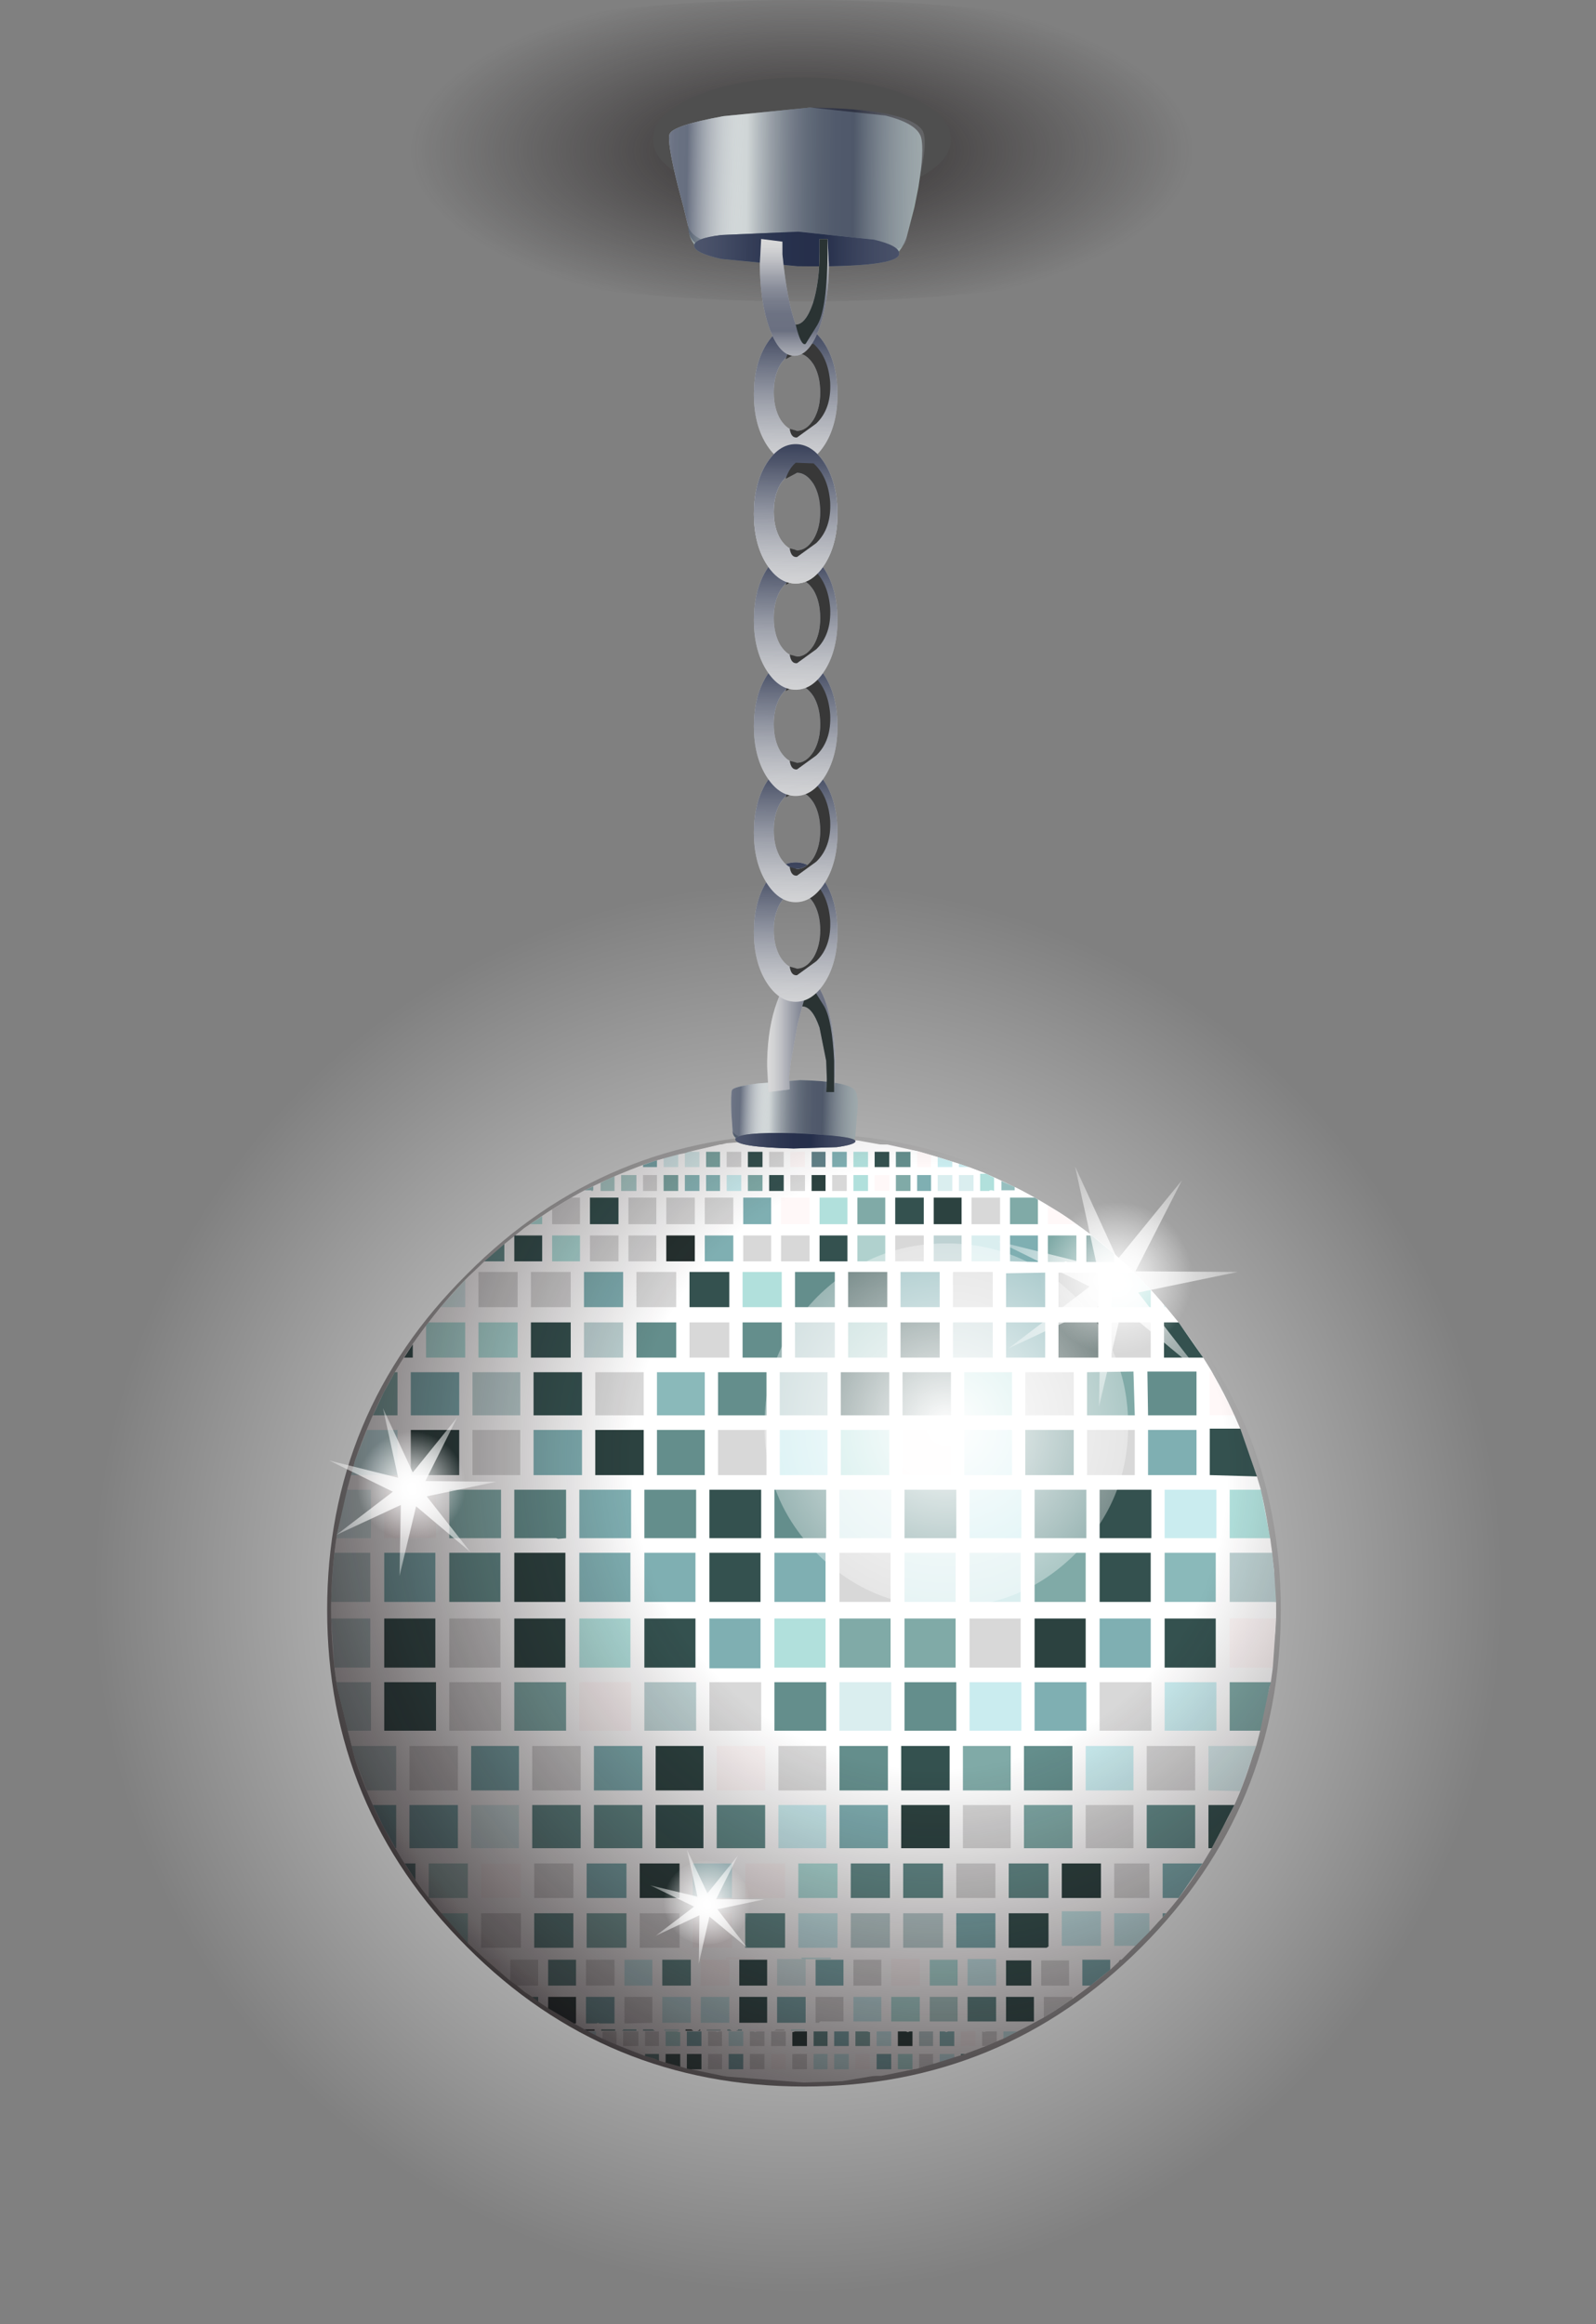 <?xml version="1.0" encoding="UTF-8" standalone="no"?>
<svg xmlns:xlink="http://www.w3.org/1999/xlink" height="175.05px" width="120.25px" xmlns="http://www.w3.org/2000/svg">
  <rect width="100%" height="100%" fill="#808080" stroke="none"/>
  <g transform="matrix(1.0, 0.0, 0.0, 1.0, 0.0, 0.0)">
    <use height="175.05" transform="matrix(1.0, 0.0, 0.0, 1.0, 0.0, 0.0)" width="120.25" xlink:href="#shape0"/>
  </g>
  <defs>
    <g id="shape0" transform="matrix(1.0, 0.0, 0.0, 1.0, 0.0, 0.0)">
      <path d="M102.65 80.3 Q120.25 96.55 120.25 119.55 120.25 142.55 102.65 158.8 85.05 175.05 60.15 175.05 35.2 175.05 17.6 158.8 0.0 142.55 0.0 119.55 0.0 96.55 17.6 80.3 24.1 74.3 31.65 70.5 44.45 64.05 60.15 64.05 74.95 64.05 87.2 69.8 95.5 73.7 102.65 80.3" fill="url(#gradient0)" fill-rule="evenodd" stroke="none"/>
      <path d="M39.5 92.5 Q42.05 90.7 44.15 89.6 47.0 88.2 49.3 87.45 L54.75 86.1 60.55 85.65 64.65 85.9 69.1 86.7 Q72.5 87.65 74.4 88.45 77.25 89.7 79.3 91.0 84.05 93.95 87.55 98.1 91.3 102.5 93.35 107.4 L95.1 112.7 Q95.55 114.6 96.0 118.35 L96.1 122.7 95.65 127.05 94.3 132.5 Q93.45 135.3 92.15 137.6 90.05 141.7 87.55 144.45 L83.7 148.3 Q81.55 150.1 79.3 151.55 77.15 152.85 74.4 154.05 L69.1 155.8 63.45 156.75 60.55 156.85 54.75 156.4 49.3 155.05 Q46.55 154.15 44.15 152.9 L39.5 150.0 35.35 146.45 31.8 142.3 Q30.2 140.1 28.9 137.6 27.7 135.35 26.75 132.5 L25.4 127.05 Q24.95 124.2 24.95 121.25 24.95 118.3 25.4 115.5 L26.75 110.0 Q27.7 107.25 28.9 104.9 30.25 102.3 31.8 100.25 33.65 97.75 35.35 96.1 L39.5 92.5" fill="#ffffff" fill-rule="evenodd" stroke="none"/>
      <path d="M82.25 93.05 L81.85 93.05 81.85 95.05 83.95 95.05 83.95 94.45 85.45 95.85 83.75 95.85 83.75 98.45 86.7 98.45 86.7 97.15 87.55 98.1 87.7 98.3 87.7 98.45 87.85 98.45 88.8 99.6 87.7 99.6 87.7 102.25 90.65 102.25 91.3 103.3 91.15 103.3 91.15 106.6 93.0 106.6 93.35 107.4 93.45 107.6 91.15 107.6 91.15 111.1 94.7 111.2 95.0 112.2 92.65 112.2 92.65 115.85 95.7 115.85 95.85 116.95 92.65 116.95 92.65 120.65 96.15 120.65 96.15 121.9 92.65 121.9 92.65 125.6 95.9 125.6 95.75 126.7 92.65 126.7 92.65 130.35 94.95 130.35 94.65 131.5 91.05 131.5 91.05 134.85 93.45 134.9 93.0 135.95 91.05 135.95 91.05 139.2 91.3 139.2 90.6 140.35 87.6 140.35 87.6 142.95 88.8 142.95 87.85 144.1 87.6 144.1 87.6 144.4 87.55 144.45 86.6 145.5 86.6 144.1 83.95 144.1 83.95 146.55 85.55 146.55 84.5 147.6 84.3 147.6 84.3 147.75 83.7 148.3 83.65 148.35 83.65 147.6 81.55 147.6 81.55 149.55 82.15 149.55 80.8 150.55 80.8 150.4 78.65 150.4 78.65 151.95 76.65 153.0 75.6 153.0 75.6 153.55 75.1 153.75 75.1 153.0 74.3 153.0 74.15 153.05 74.0 153.0 74.0 154.1 74.3 154.1 72.7 154.7 72.4 154.7 72.4 154.8 71.9 154.95 71.9 154.7 70.8 154.7 70.8 155.3 70.3 155.45 70.3 154.7 69.25 154.7 69.25 155.75 69.1 155.8 66.4 156.35 54.45 156.35 52.05 155.85 52.85 155.85 52.85 154.7 51.75 154.7 51.75 155.8 51.25 155.65 51.25 154.7 50.15 154.7 50.15 155.35 49.65 155.2 49.65 154.7 48.6 154.7 48.6 154.85 46.45 154.0 46.45 153.0 46.95 153.0 46.95 154.1 48.1 154.1 48.1 153.0 48.6 153.0 48.6 154.1 49.65 154.1 49.65 153.0 50.15 153.0 50.15 154.1 51.25 154.1 51.25 153.05 51.15 153.05 51.0 153.0 51.75 153.0 51.75 154.1 52.85 154.1 52.85 153.0 53.35 153.0 53.35 154.1 54.4 154.1 54.4 153.0 54.9 153.0 54.9 154.1 56.0 154.1 56.0 153.0 56.5 153.0 56.5 154.1 57.6 154.1 57.6 153.0 58.1 153.0 58.1 154.1 59.2 154.1 59.2 153.0 59.9 153.0 59.75 153.05 59.7 153.05 59.7 154.1 60.8 154.1 60.8 153.0 61.3 153.0 61.3 154.1 62.35 154.1 62.35 153.0 62.85 153.0 62.85 154.1 63.95 154.1 63.95 153.0 63.9 153.0 63.9 152.95 61.8 152.95 61.7 152.9 61.3 152.9 61.25 152.95 60.65 152.95 60.65 152.85 59.6 152.85 59.6 152.95 59.1 152.95 59.1 152.85 58.45 152.85 58.45 152.9 58.3 152.95 57.5 152.95 57.5 152.85 56.4 152.85 56.4 152.95 55.9 152.95 55.9 152.85 55.6 152.85 55.6 152.9 55.45 152.95 55.15 152.95 55.05 152.9 55.0 152.85 54.8 152.85 54.8 152.95 54.3 152.95 54.3 152.85 53.25 152.85 53.25 152.95 52.75 152.95 52.75 152.85 52.7 152.85 52.7 152.9 52.55 152.95 52.25 152.95 52.15 152.9 52.1 152.85 51.65 152.85 51.65 152.95 51.15 152.95 51.15 152.85 50.05 152.85 50.05 152.95 49.35 152.95 49.25 152.9 49.2 152.85 48.45 152.85 48.45 152.95 47.95 152.95 47.95 152.85 46.95 152.85 46.95 152.9 46.85 152.95 46.35 152.95 46.35 152.85 45.3 152.85 45.3 152.95 44.8 152.95 44.8 152.85 44.05 152.85 43.25 152.4 43.4 152.4 43.4 150.4 41.3 150.4 41.3 151.25 40.55 150.75 40.55 150.4 40.1 150.4 39.5 150.0 38.95 149.55 40.55 149.55 40.55 147.6 38.45 147.6 38.45 149.2 37.7 148.55 37.7 147.6 36.6 147.6 35.35 146.45 35.25 146.35 35.25 144.1 33.25 144.1 32.3 142.95 31.8 142.3 31.3 141.6 31.3 140.35 30.5 140.35 29.8 139.2 29.85 139.2 29.85 135.95 28.1 135.95 27.65 134.85 29.85 134.85 29.85 131.5 26.5 131.5 26.2 130.35 27.95 130.35 27.95 126.7 25.35 126.7 25.2 125.6 27.9 125.6 27.9 121.9 24.95 121.9 24.95 121.25 24.95 120.65 27.9 120.65 27.9 116.95 25.2 116.95 25.35 115.85 27.95 115.85 27.95 112.2 26.15 112.2 26.45 111.1 29.95 111.1 29.95 107.7 27.65 107.7 28.1 106.6 29.95 106.6 29.95 103.35 29.75 103.35 30.45 102.25 31.1 102.25 31.1 101.25 31.8 100.25 32.1 99.85 32.1 102.25 35.05 102.25 35.05 99.6 32.3 99.6 33.2 98.45 35.05 98.45 35.05 96.4 35.35 96.1 36.5 95.0 38.0 95.0 38.0 93.7 38.75 93.1 38.75 95.0 40.85 95.0 40.85 93.05 38.8 93.05 39.5 92.5 39.95 92.2 40.85 92.2 40.85 91.6 Q41.25 91.3 41.6 91.1 L41.6 92.2 43.7 92.2 43.7 90.3 43.7 90.2 43.05 90.2 44.05 89.65 44.5 89.65 44.65 89.7 44.65 89.65 44.7 89.65 44.7 89.35 45.25 89.1 45.25 89.7 46.3 89.7 46.3 88.6 48.45 87.75 48.45 87.9 49.5 87.9 49.5 87.4 50.0 87.25 50.0 87.9 51.1 87.9 51.1 86.95 51.6 86.85 51.6 87.9 52.7 87.9 52.7 86.75 51.9 86.75 54.25 86.2 66.85 86.2 69.1 86.7 69.3 86.75 69.1 86.75 69.1 87.9 70.15 87.9 70.15 87.0 70.65 87.15 70.65 87.9 71.75 87.9 71.75 87.5 72.25 87.65 72.25 87.9 73.0 87.9 74.3 88.4 73.85 88.4 73.85 89.7 74.55 89.7 74.55 89.65 74.75 89.65 74.9 89.7 74.9 88.7 75.45 88.95 75.45 89.65 76.45 89.65 76.45 89.4 76.95 89.65 77.95 90.2 76.1 90.2 76.1 92.2 78.2 92.2 78.2 90.35 78.95 90.8 78.95 92.2 81.1 92.2 82.25 93.05 M32.3 142.95 L35.25 142.95 35.25 140.35 32.3 140.35 32.3 142.95 M81.1 95.05 L81.1 93.05 78.95 93.05 78.95 95.05 80.15 95.05 80.3 95.0 80.45 95.05 81.1 95.05 M82.75 98.45 L82.75 95.85 79.75 95.85 79.75 98.45 82.75 98.45 M40.0 95.8 L40.0 98.45 43.0 98.45 43.0 95.8 40.0 95.8 M36.05 98.45 L39.0 98.45 39.0 95.8 36.05 95.8 36.05 98.45 M48.45 88.5 L48.45 89.7 49.5 89.7 49.5 88.5 48.45 88.5 M50.0 88.5 L50.0 89.7 51.1 89.7 51.1 88.5 50.0 88.5 M47.95 89.7 L47.95 88.5 46.8 88.5 46.8 89.7 47.95 89.7 M46.6 92.2 L46.6 90.3 46.6 90.2 44.45 90.2 44.45 90.3 44.45 92.2 46.6 92.2 M50.2 90.3 L50.2 92.2 52.35 92.2 52.35 90.3 52.35 90.2 50.2 90.2 50.2 90.3 M47.35 90.2 L47.35 90.3 47.35 92.2 49.45 92.2 49.45 90.3 49.45 90.2 47.35 90.2 M44.0 95.8 L44.0 98.45 46.95 98.45 46.95 95.8 44.0 95.8 M43.7 95.0 L43.7 93.05 41.6 93.05 41.6 95.0 43.7 95.0 M47.95 95.8 L47.95 98.45 50.95 98.45 50.95 95.8 47.95 95.8 M44.45 93.05 L44.45 95.0 46.6 95.0 46.6 93.05 44.45 93.05 M50.2 93.05 L50.2 95.0 52.35 95.0 52.35 93.05 50.2 93.05 M49.45 95.0 L49.45 93.05 47.35 93.05 47.35 95.0 49.45 95.0 M60.65 87.9 L60.65 86.75 59.55 86.75 59.55 87.9 60.65 87.9 M59.05 87.9 L59.05 86.75 57.95 86.75 57.95 87.9 59.05 87.9 M59.05 89.7 L59.05 88.5 57.95 88.5 57.95 89.7 59.05 89.7 M59.55 88.5 L59.55 89.7 60.65 89.7 60.65 88.5 59.55 88.5 M57.45 87.9 L57.45 86.75 56.35 86.75 56.35 87.9 57.45 87.9 M55.85 87.9 L55.85 86.75 54.75 86.75 54.75 87.9 55.85 87.9 M56.35 88.5 L56.35 89.7 57.45 89.7 57.45 88.5 56.35 88.5 M55.85 89.7 L55.85 88.5 54.75 88.5 54.75 89.7 55.85 89.7 M56.0 90.2 L56.0 90.3 56.0 92.2 58.1 92.2 58.1 90.3 58.1 90.2 56.0 90.2 M58.85 90.3 L58.85 92.2 61.0 92.2 61.0 90.3 61.0 90.2 58.85 90.2 58.85 90.3 M53.2 86.75 L53.2 87.9 54.25 87.9 54.25 86.75 53.2 86.75 M51.6 88.5 L51.6 89.7 52.7 89.7 52.7 88.5 51.6 88.5 M54.25 89.7 L54.25 88.5 53.2 88.5 53.2 89.7 54.25 89.7 M53.1 90.3 L53.1 92.2 55.25 92.2 55.25 90.3 55.25 90.2 53.1 90.2 53.1 90.3 M55.25 95.0 L55.25 93.05 53.1 93.05 53.1 95.0 55.25 95.0 M51.95 98.45 L54.95 98.45 54.95 95.8 51.95 95.8 51.95 98.45 M56.0 95.0 L58.1 95.0 58.1 93.05 56.0 93.05 56.0 95.0 M58.85 93.05 L58.85 95.0 61.0 95.0 61.0 93.05 58.85 93.05 M58.9 95.8 L55.95 95.8 55.95 98.45 58.9 98.45 58.9 95.8 M59.9 95.8 L59.9 98.45 62.9 98.45 62.9 95.8 59.9 95.8 M68.6 87.9 L68.6 86.75 67.5 86.75 67.5 87.9 68.6 87.9 M68.6 89.7 L68.6 88.5 67.5 88.5 67.5 89.7 68.6 89.7 M69.1 88.5 L69.1 89.7 70.15 89.7 70.15 88.5 69.1 88.5 M70.65 88.5 L70.65 89.7 71.75 89.7 71.75 88.5 70.65 88.5 M67.0 86.75 L65.9 86.75 65.9 87.9 67.0 87.9 67.0 86.75 M65.9 88.5 L65.9 89.7 67.0 89.7 67.0 88.5 65.9 88.5 M67.65 90.2 L67.55 90.2 67.45 90.2 67.45 92.2 69.6 92.2 69.6 90.2 67.65 90.2 M66.7 92.2 L66.7 90.2 64.6 90.2 64.6 92.2 66.7 92.2 M70.35 90.2 L70.35 92.2 72.45 92.2 72.45 90.2 70.35 90.2 M65.4 87.9 L65.4 86.75 64.3 86.75 64.3 87.9 65.4 87.9 M63.8 87.9 L63.8 86.75 62.7 86.75 62.7 87.9 63.8 87.9 M64.3 88.5 L64.3 89.7 65.4 89.7 65.4 88.5 64.3 88.5 M63.8 89.7 L63.8 88.5 62.7 88.5 62.7 89.7 63.8 89.7 M62.2 87.9 L62.2 86.75 61.15 86.75 61.15 87.9 62.2 87.9 M61.15 88.5 L61.15 89.7 62.2 89.7 62.2 88.5 61.15 88.5 M61.75 90.3 L61.75 92.2 63.85 92.2 63.85 90.2 61.75 90.2 61.75 90.3 M63.9 95.8 L63.9 98.45 66.85 98.45 66.85 95.8 63.9 95.8 M64.6 93.05 L64.6 95.0 66.7 95.0 66.7 93.05 64.6 93.05 M63.85 95.0 L63.85 93.05 61.75 93.05 61.75 95.0 63.85 95.0 M69.6 95.0 L69.6 93.05 67.45 93.05 67.45 95.0 69.6 95.0 M70.35 93.05 L70.35 95.0 72.45 95.0 72.45 93.05 70.35 93.05 M70.8 95.8 L67.85 95.8 67.85 98.45 70.8 98.45 70.8 95.8 M73.35 89.7 L73.35 88.5 72.25 88.5 72.25 89.7 73.35 89.7 M73.2 90.2 L73.2 92.2 75.35 92.2 75.35 90.2 73.2 90.2 M75.35 95.0 L75.35 93.05 73.2 93.05 73.2 95.0 75.35 95.0 M74.8 98.45 L74.8 95.8 71.8 95.8 71.8 98.45 74.8 98.45 M78.2 95.05 L78.2 93.05 76.1 93.05 76.1 95.0 78.2 95.05 M75.8 95.9 L75.8 98.45 78.75 98.45 78.75 95.85 75.8 95.9 M80.9 103.35 L77.25 103.35 77.25 106.6 80.9 106.6 80.9 103.35 M78.75 102.25 L78.75 99.6 75.8 99.6 75.8 102.25 78.75 102.25 M79.75 102.25 L82.75 102.25 82.75 99.6 79.75 99.6 79.75 102.25 M71.8 99.6 L71.8 102.25 74.8 102.25 74.8 99.6 71.8 99.6 M71.65 111.1 L71.65 107.7 68.0 107.7 68.0 111.1 71.65 111.1 M72.65 107.7 L72.65 111.1 76.25 111.1 76.25 107.7 72.65 107.7 M77.25 111.1 L80.9 111.1 80.9 107.7 77.25 107.7 77.25 111.1 M71.65 106.6 L71.65 103.35 68.0 103.35 68.0 106.6 71.65 106.6 M76.25 106.6 L76.25 103.35 72.65 103.35 72.65 106.6 76.25 106.6 M70.8 99.6 L67.85 99.6 67.85 102.25 70.8 102.25 70.8 99.6 M66.85 99.6 L63.9 99.6 63.9 102.25 66.85 102.25 66.85 99.6 M62.9 102.25 L62.9 99.6 59.9 99.6 59.9 102.25 62.9 102.25 M63.35 107.7 L63.35 111.1 67.0 111.1 67.0 107.7 63.35 107.7 M62.35 111.1 L62.35 107.7 58.75 107.7 58.75 111.1 62.35 111.1 M62.35 106.6 L62.35 103.35 58.75 103.35 58.75 106.6 62.35 106.6 M67.0 103.35 L63.35 103.35 63.35 106.6 67.0 106.6 67.0 103.35 M68.15 115.85 L72.05 115.85 72.05 112.2 68.15 112.2 68.15 115.85 M67.15 115.85 L67.15 112.2 63.25 112.2 63.25 115.85 67.15 115.85 M62.25 115.85 L62.25 112.2 58.35 112.2 58.35 115.85 62.25 115.85 M67.1 116.95 L63.25 116.95 63.25 120.65 67.1 120.65 67.1 116.95 M62.2 120.65 L62.2 116.95 58.35 116.95 58.35 120.65 62.2 120.65 M67.1 121.9 L63.25 121.9 63.25 125.6 67.1 125.6 67.1 121.9 M68.15 116.95 L68.15 120.65 72.0 120.65 72.0 116.95 68.15 116.95 M76.95 115.85 L76.95 112.2 73.05 112.2 73.05 115.85 76.95 115.85 M77.95 115.85 L81.85 115.85 81.85 112.2 77.95 112.2 77.95 115.85 M76.9 120.65 L76.9 116.95 73.05 116.95 73.05 120.65 76.9 120.65 M76.9 121.9 L73.05 121.9 73.05 125.6 76.9 125.6 76.9 121.9 M72.0 121.9 L68.15 121.9 68.15 125.6 72.0 125.6 72.0 121.9 M77.95 116.95 L77.95 120.65 81.8 120.65 81.8 116.95 77.95 116.95 M58.9 99.6 L55.95 99.6 55.95 102.25 58.9 102.25 58.9 99.6 M54.95 99.6 L51.95 99.6 51.95 102.25 54.95 102.25 54.95 99.6 M53.1 111.1 L53.1 107.7 49.5 107.7 49.5 111.1 53.1 111.1 M50.95 102.25 L50.95 99.6 47.95 99.6 47.95 102.25 50.95 102.25 M54.1 107.7 L54.1 111.1 57.75 111.1 57.75 107.7 54.1 107.7 M57.75 103.35 L54.1 103.35 54.1 106.6 57.75 106.6 57.75 103.35 M53.1 106.6 L53.1 103.35 49.5 103.35 49.5 106.6 53.1 106.6 M46.95 102.25 L46.95 99.6 44.0 99.6 44.0 102.25 46.95 102.25 M43.0 102.25 L43.0 99.6 40.0 99.6 40.0 102.25 43.0 102.25 M44.85 107.7 L44.85 111.1 48.5 111.1 48.5 107.7 44.85 107.7 M43.85 111.1 L43.85 107.7 40.2 107.7 40.2 111.1 43.85 111.1 M43.85 106.6 L43.85 103.35 40.2 103.35 40.2 106.6 43.85 106.6 M44.85 106.6 L48.5 106.6 48.5 103.35 44.85 103.35 44.85 106.6 M48.55 112.2 L48.55 115.85 52.45 115.85 52.45 112.2 48.55 112.2 M47.55 115.85 L47.55 112.2 43.65 112.2 43.65 115.85 47.55 115.85 M42.65 115.85 L42.65 112.2 38.75 112.2 38.75 115.85 41.9 115.85 42.05 115.9 42.65 115.85 M42.6 116.95 L38.75 116.95 38.75 120.65 42.6 120.65 42.6 116.95 M47.5 121.9 L43.65 121.9 43.65 125.6 47.5 125.6 47.5 121.9 M43.65 120.65 L47.5 120.65 47.5 116.95 43.65 116.95 43.65 120.65 M48.55 120.65 L52.4 120.65 52.4 116.95 48.55 116.95 48.55 120.65 M57.35 115.85 L57.35 112.2 53.45 112.2 53.45 115.85 57.35 115.85 M57.3 120.65 L57.3 116.95 53.45 116.95 53.45 120.65 57.3 120.65 M57.3 121.9 L53.45 121.9 53.45 125.65 57.3 125.65 57.3 121.9 M52.4 121.9 L48.55 121.9 48.55 125.6 52.4 125.6 52.4 121.9 M53.0 134.85 L53.0 131.5 49.4 131.5 49.4 134.85 53.0 134.85 M54.0 134.85 L57.65 134.85 57.65 131.5 54.0 131.5 54.0 134.85 M53.45 126.7 L53.45 130.35 57.35 130.35 57.35 126.7 53.45 126.7 M58.65 131.5 L58.65 134.85 62.25 134.85 62.25 131.5 58.65 131.5 M52.45 126.7 L48.55 126.7 48.55 130.35 52.45 130.35 52.45 126.7 M57.65 135.95 L54.0 135.95 54.0 139.2 57.65 139.2 57.65 135.95 M58.35 126.7 L58.35 130.35 62.25 130.35 62.25 126.7 58.35 126.7 M43.75 134.85 L43.75 131.5 40.1 131.5 40.1 134.85 43.75 134.85 M44.75 131.5 L44.75 134.85 48.4 134.85 48.4 131.5 44.75 131.5 M43.65 126.7 L43.65 130.35 47.55 130.35 47.55 126.7 43.65 126.7 M48.4 135.95 L44.75 135.95 44.75 139.2 48.4 139.2 48.4 135.95 M42.65 130.35 L42.65 126.7 38.75 126.7 38.75 130.35 42.65 130.35 M43.2 146.7 L43.2 144.1 40.25 144.1 40.25 146.7 43.2 146.7 M44.2 144.1 L44.2 146.7 47.2 146.7 47.2 144.1 44.2 144.1 M43.4 147.6 L41.3 147.6 41.3 149.55 43.4 149.55 43.4 147.6 M48.2 144.1 L48.2 146.7 51.2 146.7 51.2 144.1 48.2 144.1 M49.15 147.6 L47.05 147.6 47.05 149.55 49.15 149.55 49.15 147.6 M46.3 147.6 L44.15 147.6 44.15 149.55 46.3 149.55 46.3 147.6 M47.2 140.35 L44.2 140.35 44.2 142.95 47.2 142.95 47.2 140.35 M48.2 142.95 L51.2 142.95 51.2 140.35 48.2 140.35 48.2 142.95 M43.2 142.95 L43.2 140.35 40.25 140.35 40.25 142.95 43.2 142.95 M59.15 140.35 L56.15 140.35 56.15 142.95 59.15 142.95 59.15 140.35 M52.2 140.35 L52.2 142.95 55.15 142.95 55.15 140.35 52.2 140.35 M54.95 147.6 L52.8 147.6 52.8 149.55 54.95 149.55 54.95 147.6 M52.2 146.7 L55.15 146.7 55.15 144.1 52.2 144.1 52.2 146.7 M54.7 147.45 L54.7 147.55 56.85 147.55 56.85 147.45 56.0 147.45 55.35 147.45 54.7 147.45 M57.8 147.6 L55.7 147.6 55.7 149.55 57.8 149.55 57.8 147.6 M60.7 147.55 L62.6 147.55 62.6 147.45 60.35 147.45 60.45 147.55 58.55 147.55 58.55 149.55 60.7 149.55 60.7 147.55 M56.15 144.1 L56.15 146.7 59.15 146.7 59.15 144.1 56.15 144.1 M60.15 144.1 L60.15 146.7 63.1 146.7 63.1 144.1 60.15 144.1 M60.15 140.35 L60.15 142.95 63.1 142.95 63.1 140.35 60.15 140.35 M58.65 139.2 L62.25 139.2 62.25 135.95 58.65 135.95 58.65 139.2 M53.0 135.95 L49.4 135.95 49.4 139.2 53.0 139.2 53.0 135.95 M43.75 135.95 L40.1 135.95 40.1 139.2 43.75 139.2 43.75 135.95 M52.05 147.6 L49.9 147.6 49.9 149.55 52.05 149.55 52.05 147.6 M72.55 134.85 L76.15 134.85 76.15 131.5 72.55 131.5 72.55 134.85 M71.55 134.85 L71.55 131.5 67.9 131.5 67.9 134.85 71.55 134.85 M80.8 134.85 L80.8 131.5 77.15 131.5 77.15 134.85 80.8 134.85 M80.8 135.95 L77.15 135.95 77.15 139.2 80.8 139.2 80.8 135.95 M72.05 130.35 L72.05 126.7 68.15 126.7 68.15 130.35 72.05 130.35 M73.05 126.7 L73.05 130.35 76.95 130.35 76.95 126.7 73.05 126.7 M77.95 126.7 L77.95 130.35 81.85 130.35 81.85 126.7 77.95 126.7 M76.15 135.95 L72.55 135.95 72.55 139.2 76.15 139.2 76.15 135.95 M63.25 134.85 L66.9 134.85 66.9 131.5 63.25 131.5 63.25 134.85 M66.9 135.95 L63.25 135.95 63.25 139.2 66.9 139.2 66.9 135.95 M63.25 126.7 L63.25 130.35 67.15 130.35 67.15 126.7 63.25 126.7 M63.55 147.6 L61.45 147.6 61.45 149.55 63.55 149.55 63.55 147.6 M64.1 144.1 L64.1 146.7 67.05 146.7 67.05 144.1 64.1 144.1 M69.3 147.55 L67.15 147.55 67.15 149.55 69.3 149.55 69.3 147.55 M68.05 144.1 L68.05 146.7 71.05 146.7 71.05 144.1 68.05 144.1 M64.1 142.95 L67.05 142.95 67.05 140.35 64.1 140.35 64.1 142.95 M66.4 147.6 L64.3 147.6 64.3 149.55 66.4 149.55 66.4 147.6 M68.05 142.95 L71.05 142.95 71.05 140.35 68.05 140.35 68.05 142.95 M79.0 140.35 L76.0 140.35 76.0 142.95 79.0 142.95 79.0 140.35 M72.05 140.35 L72.05 142.95 75.0 142.95 75.0 140.35 72.05 140.35 M75.05 147.55 L72.9 147.55 72.9 149.55 75.05 149.55 75.05 147.55 M75.0 144.1 L72.05 144.1 72.05 146.7 75.0 146.7 75.0 144.1 M80.0 143.95 L80.0 146.55 82.95 146.55 82.95 143.95 80.0 143.95 M76.0 146.7 L78.85 146.7 79.0 146.6 79.0 144.1 76.0 144.1 76.0 146.7 M80.55 147.65 L78.45 147.65 78.45 149.55 80.55 149.55 80.55 147.65 M80.0 140.35 L80.0 142.95 82.95 142.95 82.95 140.35 80.0 140.35 M77.7 147.65 L75.8 147.65 75.8 149.55 77.7 149.55 77.7 147.65 M71.55 135.95 L67.9 135.95 67.9 139.2 71.55 139.2 71.55 135.95 M72.15 147.6 L70.05 147.6 70.05 149.55 72.15 149.55 72.15 147.6 M77.95 121.9 L77.95 125.6 81.8 125.6 81.8 121.9 77.95 121.9 M62.2 121.9 L58.35 121.9 58.35 125.6 62.2 125.6 62.2 121.9 M42.6 121.9 L38.75 121.9 38.75 125.6 42.6 125.6 42.6 121.9 M39.2 103.35 L35.6 103.35 35.6 106.6 39.2 106.6 39.2 103.35 M36.05 102.25 L39.0 102.25 39.0 99.6 36.05 99.6 36.05 102.25 M34.6 103.35 L30.95 103.35 30.95 106.6 34.6 106.6 34.6 103.35 M30.95 111.1 L34.6 111.1 34.6 107.7 30.95 107.7 30.95 111.1 M35.6 107.7 L35.6 111.1 39.2 111.1 39.2 107.7 35.6 107.7 M28.95 112.2 L28.95 115.85 32.85 115.85 32.85 112.2 28.95 112.2 M28.95 116.95 L28.95 120.65 32.8 120.65 32.8 116.95 28.95 116.95 M37.75 115.85 L37.75 112.2 33.85 112.2 33.85 115.85 37.75 115.85 M37.7 120.65 L37.7 116.95 33.85 116.95 33.85 120.65 37.7 120.65 M37.7 121.9 L33.85 121.9 33.85 125.6 37.7 125.6 37.7 121.9 M32.8 121.9 L28.95 121.9 28.95 125.6 32.8 125.6 32.8 121.9 M34.5 135.95 L30.85 135.95 30.85 139.2 34.5 139.2 34.5 135.95 M34.5 134.85 L34.5 131.5 30.85 131.5 30.85 134.85 34.5 134.85 M35.5 131.5 L35.5 134.85 39.1 134.85 39.1 131.5 35.5 131.5 M39.1 135.95 L35.5 135.95 35.5 139.2 39.1 139.2 39.1 135.95 M32.85 126.7 L28.95 126.7 28.95 130.35 32.85 130.35 32.85 126.7 M37.75 126.7 L33.85 126.7 33.85 130.35 37.75 130.35 37.75 126.7 M39.25 140.35 L36.25 140.35 36.25 142.95 39.25 142.95 39.25 140.35 M39.25 146.7 L39.25 144.1 36.25 144.1 36.25 146.7 39.25 146.7 M77.9 152.25 L77.9 150.4 75.8 150.4 75.8 152.25 77.9 152.25 M72.4 153.0 L72.4 154.1 73.5 154.1 73.5 153.0 72.4 153.0 M71.9 154.1 L71.9 153.0 71.45 153.0 71.3 153.05 71.15 153.0 70.8 153.0 70.8 154.1 71.9 154.1 M72.15 152.25 L72.15 150.4 70.05 150.4 70.05 152.25 72.15 152.25 M72.9 150.4 L72.9 152.25 75.05 152.25 75.05 150.4 72.9 150.4 M67.65 153.0 L67.65 154.1 68.75 154.1 68.75 153.0 68.55 153.0 68.4 153.05 68.25 153.0 67.65 153.0 M67.15 153.0 L66.05 153.0 66.05 154.1 67.15 154.1 67.15 153.0 M70.3 153.0 L69.25 153.0 69.25 154.1 70.3 154.1 70.3 153.0 M67.15 150.4 L67.15 152.25 69.3 152.25 69.3 150.4 67.15 150.4 M66.4 152.25 L66.4 150.4 64.3 150.4 64.3 152.25 66.4 152.25 M61.7 152.35 Q61.8 152.2 61.95 152.25 L63.55 152.25 63.55 150.4 61.45 150.4 61.45 152.35 61.7 152.35 M65.5 153.05 L65.35 153.0 64.45 153.0 64.45 154.1 65.55 154.1 65.55 153.05 65.5 153.05 M65.55 155.85 L65.55 154.7 64.45 154.7 64.45 155.85 65.55 155.85 M62.35 154.7 L61.3 154.7 61.3 155.85 62.35 155.85 62.35 154.7 M63.95 155.85 L63.95 154.7 62.85 154.7 62.85 155.85 63.95 155.85 M60.8 155.85 L60.8 154.7 59.7 154.7 59.7 155.85 60.8 155.85 M68.75 155.85 L68.75 154.7 67.65 154.7 67.65 155.85 68.75 155.85 M67.15 154.7 L66.05 154.7 66.05 155.85 67.15 155.85 67.15 154.7 M60.7 150.4 L58.55 150.4 58.55 152.35 60.7 152.35 60.7 150.4 M57.8 150.4 L55.7 150.4 55.7 152.35 57.8 152.35 57.8 150.4 M57.05 153.0 L56.9 153.05 56.75 153.0 57.05 153.0 M53.9 153.0 L54.2 153.0 54.05 153.05 53.9 153.0 M54.95 152.35 L54.95 150.4 52.8 150.4 52.8 152.35 54.95 152.35 M52.05 152.35 L52.05 150.4 49.9 150.4 49.9 152.35 52.05 152.35 M54.9 154.7 L54.9 155.85 56.0 155.85 56.0 154.7 54.9 154.7 M53.35 155.85 L54.4 155.85 54.4 154.7 53.35 154.7 53.35 155.85 M59.2 155.85 L59.2 154.7 58.1 154.7 58.1 155.85 59.2 155.85 M57.6 154.7 L56.5 154.7 56.5 155.85 57.6 155.85 57.6 154.7 M47.05 150.4 L47.05 152.4 49.15 152.35 49.15 150.4 47.05 150.4 M46.3 152.4 L46.3 150.4 44.15 150.4 44.15 152.4 44.95 152.4 45.05 152.35 45.15 152.4 46.3 152.4 M45.55 153.0 L45.4 153.05 45.4 153.55 44.9 153.3 44.9 153.0 45.55 153.0 M90.15 103.3 L86.45 103.3 86.5 106.6 90.15 106.6 90.15 103.3 M86.7 102.25 L86.7 99.6 83.75 99.6 83.75 102.25 86.7 102.25 M81.9 103.35 L81.9 106.6 85.5 106.6 85.4 103.3 81.9 103.35 M81.9 111.1 L85.5 111.1 85.5 107.7 81.9 107.7 81.9 111.1 M90.15 111.1 L90.15 107.7 86.5 107.7 86.5 111.1 90.15 111.1 M86.75 115.85 L86.75 112.2 82.85 112.2 82.85 115.85 86.75 115.85 M87.75 112.2 L87.75 115.85 91.65 115.85 91.65 112.2 87.75 112.2 M86.7 120.65 L86.7 116.95 82.85 116.95 82.85 120.65 86.7 120.65 M86.7 121.9 L82.85 121.9 82.85 125.6 86.7 125.6 86.7 121.9 M87.75 116.95 L87.75 120.65 91.6 120.65 91.6 116.95 87.75 116.95 M91.6 121.9 L87.75 121.9 87.75 125.6 91.6 125.6 91.6 121.9 M91.65 130.35 L91.65 126.7 87.75 126.7 87.75 130.35 91.65 130.35 M81.8 135.95 L81.8 139.2 85.4 139.2 85.4 135.95 81.8 135.95 M85.4 134.85 L85.4 131.5 81.8 131.5 81.8 134.85 85.4 134.85 M86.4 131.5 L86.4 134.85 90.05 134.85 90.05 131.5 86.4 131.5 M90.05 135.95 L86.4 135.95 86.4 139.2 90.05 139.2 90.05 135.95 M86.75 126.7 L82.85 126.7 82.85 130.35 86.75 130.35 86.75 126.7 M83.95 140.35 L83.95 142.95 86.6 142.95 86.6 140.35 83.95 140.35" fill="#ffffff" fill-rule="evenodd" stroke="none"/>
      <path d="M74.9 88.7 L74.9 89.7 74.75 89.65 74.55 89.65 74.55 89.7 73.85 89.7 73.85 88.4 74.3 88.4 74.4 88.45 74.9 88.7 M40.85 91.6 L40.85 92.2 39.95 92.2 40.85 91.6 M32.3 99.6 L35.05 99.6 35.05 102.25 32.1 102.25 32.1 99.85 32.3 99.6 M33.25 144.1 L35.25 144.1 35.25 146.35 33.25 144.1 M51.0 153.0 L51.15 153.05 51.25 153.05 51.25 154.1 50.15 154.1 50.15 153.0 51.0 153.0 M95.7 115.85 L92.65 115.85 92.65 112.2 95.0 112.2 95.1 112.7 95.7 115.85 M86.7 97.15 L86.7 98.45 83.75 98.45 83.75 95.85 85.45 95.85 86.7 97.15 M43.7 95.0 L41.6 95.0 41.6 93.05 43.7 93.05 43.7 95.0 M58.9 95.8 L58.9 98.45 55.95 98.45 55.95 95.8 58.9 95.8 M65.4 87.9 L64.3 87.9 64.3 86.75 65.4 86.75 65.4 87.9 M64.3 88.5 L65.4 88.5 65.4 89.7 64.3 89.7 64.3 88.5 M61.75 90.3 L61.75 90.2 63.85 90.2 63.85 92.2 61.75 92.2 61.75 90.3 M76.25 106.6 L72.65 106.6 72.65 103.35 76.25 103.35 76.25 106.6 M63.35 107.7 L67.0 107.7 67.0 111.1 63.35 111.1 63.35 107.7 M47.5 121.9 L47.5 125.6 43.65 125.6 43.65 121.9 47.5 121.9 M60.15 140.35 L63.1 140.35 63.1 142.95 60.15 142.95 60.15 140.35 M72.15 147.6 L72.15 149.55 70.05 149.55 70.05 147.6 72.15 147.6 M62.2 121.9 L62.2 125.6 58.35 125.6 58.35 121.9 62.2 121.9 M36.05 102.25 L36.05 99.6 39.0 99.6 39.0 102.25 36.05 102.25 M67.15 150.4 L69.3 150.4 69.3 152.25 67.15 152.25 67.15 150.4 M68.75 155.85 L67.65 155.85 67.65 154.7 68.75 154.7 68.75 155.85" fill="#b1e0dc" fill-rule="evenodd" stroke="none"/>
      <path d="M83.95 94.45 L83.95 95.05 81.85 95.05 81.85 93.05 82.25 93.05 83.95 94.45 M44.65 89.65 L44.65 89.7 44.5 89.65 44.65 89.65 M38.0 93.7 L38.0 95.0 36.5 95.0 38.0 93.7 M30.5 140.35 L31.3 140.35 31.3 141.6 30.5 140.35 M40.1 150.4 L40.55 150.4 40.55 150.75 40.1 150.4 M45.3 152.95 L45.3 152.85 46.35 152.85 46.35 152.95 45.3 152.95 M62.35 153.0 L62.35 154.1 61.3 154.1 61.3 153.0 62.35 153.0 M48.6 154.85 L48.6 154.7 49.65 154.7 49.65 155.2 49.3 155.05 48.6 154.85 M72.4 154.8 L72.4 154.7 72.7 154.7 72.4 154.8 M59.9 95.8 L62.9 95.8 62.9 98.45 59.9 98.45 59.9 95.8 M68.6 87.9 L67.5 87.9 67.5 86.75 68.6 86.75 68.6 87.9 M77.25 111.1 L77.25 107.7 80.9 107.7 80.9 111.1 77.25 111.1 M68.15 115.85 L68.15 112.2 72.05 112.2 72.05 115.85 68.15 115.85 M62.25 115.85 L58.35 115.85 58.35 112.2 62.25 112.2 62.25 115.85 M77.95 115.85 L77.95 112.2 81.85 112.2 81.85 115.85 77.95 115.85 M58.9 99.6 L58.9 102.25 55.95 102.25 55.95 99.6 58.9 99.6 M50.95 102.25 L47.95 102.25 47.95 99.6 50.95 99.6 50.95 102.25 M53.1 111.1 L49.5 111.1 49.5 107.7 53.1 107.7 53.1 111.1 M57.75 103.35 L57.75 106.6 54.1 106.6 54.1 103.35 57.75 103.35 M48.55 112.2 L52.45 112.2 52.45 115.85 48.55 115.85 48.55 112.2 M42.65 115.85 L42.05 115.9 41.9 115.85 38.75 115.85 38.75 112.2 42.65 112.2 42.65 115.85 M58.35 126.7 L62.25 126.7 62.25 130.35 58.35 130.35 58.35 126.7 M57.65 135.95 L57.65 139.2 54.0 139.2 54.0 135.95 57.65 135.95 M48.4 135.95 L48.4 139.2 44.75 139.2 44.75 135.95 48.4 135.95 M43.2 146.7 L40.25 146.7 40.25 144.1 43.2 144.1 43.2 146.7 M43.4 147.6 L43.4 149.55 41.3 149.55 41.3 147.6 43.4 147.6 M56.15 144.1 L59.15 144.1 59.15 146.7 56.15 146.7 56.15 144.1 M43.75 135.95 L43.75 139.2 40.1 139.2 40.1 135.95 43.75 135.95 M52.05 147.6 L52.05 149.55 49.9 149.55 49.9 147.6 52.05 147.6 M80.8 134.85 L77.15 134.85 77.15 131.5 80.8 131.5 80.8 134.85 M72.05 130.35 L68.15 130.35 68.15 126.7 72.05 126.7 72.05 130.35 M63.25 134.85 L63.25 131.5 66.9 131.5 66.9 134.85 63.25 134.85 M64.1 142.95 L64.1 140.35 67.05 140.35 67.05 142.95 64.1 142.95 M68.05 142.95 L68.05 140.35 71.05 140.35 71.05 142.95 68.05 142.95 M79.0 140.35 L79.0 142.95 76.0 142.95 76.0 140.35 79.0 140.35 M37.7 120.65 L33.85 120.65 33.85 116.95 37.7 116.95 37.7 120.65 M72.9 150.4 L75.05 150.4 75.05 152.25 72.9 152.25 72.9 150.4 M90.15 103.3 L90.15 106.6 86.5 106.6 86.45 103.3 90.15 103.3 M90.05 135.95 L90.05 139.2 86.4 139.2 86.4 135.95 90.05 135.95" fill="#648e8c" fill-rule="evenodd" stroke="none"/>
      <path d="M78.2 90.35 L78.2 92.2 76.1 92.2 76.1 90.2 77.95 90.2 78.2 90.35 M29.75 103.35 L29.95 103.35 29.95 106.6 28.1 106.6 28.9 104.9 29.75 103.35 M48.45 152.95 L48.45 152.85 49.2 152.85 49.25 152.9 49.35 152.95 48.45 152.95 M94.95 130.35 L92.65 130.35 92.65 126.7 95.75 126.7 95.65 127.05 94.95 130.35 M81.1 95.05 L80.45 95.05 80.3 95.0 80.15 95.05 78.95 95.05 78.95 93.05 81.1 93.05 81.1 95.05 M50.0 88.5 L51.1 88.5 51.1 89.7 50.0 89.7 50.0 88.5 M56.35 88.5 L57.45 88.5 57.45 89.7 56.35 89.7 56.35 88.5 M53.2 86.75 L54.25 86.75 54.25 87.9 53.2 87.9 53.2 86.75 M68.6 89.7 L67.5 89.7 67.5 88.5 68.6 88.5 68.6 89.7 M66.7 92.2 L64.6 92.2 64.6 90.2 66.7 90.2 66.7 92.2 M67.1 121.9 L67.1 125.6 63.25 125.6 63.25 121.9 67.1 121.9 M77.95 116.95 L81.8 116.95 81.8 120.65 77.95 120.65 77.95 116.95 M72.0 121.9 L72.0 125.6 68.15 125.6 68.15 121.9 72.0 121.9 M42.65 130.35 L38.75 130.35 38.75 126.7 42.65 126.7 42.65 130.35 M44.2 144.1 L47.2 144.1 47.2 146.7 44.2 146.7 44.2 144.1 M72.55 134.85 L72.55 131.5 76.15 131.5 76.15 134.85 72.55 134.85 M80.8 135.95 L80.8 139.2 77.15 139.2 77.15 135.95 80.8 135.95 M37.75 115.85 L33.85 115.85 33.85 112.2 37.75 112.2 37.75 115.85 M65.5 153.05 L65.55 153.05 65.55 154.1 64.45 154.1 64.45 153.0 65.35 153.0 65.5 153.05 M81.9 103.35 L85.4 103.3 85.5 106.6 81.9 106.6 81.9 103.35" fill="#80aaa7" fill-rule="evenodd" stroke="none"/>
      <path d="M43.05 90.2 L43.7 90.2 43.7 90.3 43.7 92.2 41.6 92.2 41.6 91.1 43.05 90.2 M38.45 149.2 L38.45 147.6 40.55 147.6 40.55 149.55 38.95 149.55 38.45 149.2 M58.3 152.95 L58.45 152.9 58.45 152.85 59.1 152.85 59.1 152.95 58.3 152.95 M59.2 153.0 L59.2 154.1 58.1 154.1 58.1 153.0 59.2 153.0 M57.6 153.0 L57.6 154.1 56.5 154.1 56.5 153.0 56.75 153.0 56.9 153.05 57.05 153.0 57.6 153.0 M54.4 153.0 L54.4 154.1 53.35 154.1 53.35 153.0 53.9 153.0 54.05 153.05 54.2 153.0 54.4 153.0 M49.65 153.0 L49.65 154.1 48.6 154.1 48.6 153.0 49.65 153.0 M48.1 153.0 L48.1 154.1 46.95 154.1 46.95 153.0 48.1 153.0 M46.45 153.0 L46.45 154.0 45.4 153.55 45.4 153.05 45.55 153.0 46.45 153.0 M69.25 155.75 L69.25 154.7 70.3 154.7 70.3 155.45 69.25 155.75 M74.3 154.1 L74.0 154.1 74.0 153.0 74.15 153.05 74.3 153.0 75.1 153.0 75.1 153.75 74.4 154.05 74.3 154.1 M78.65 151.95 L78.65 150.4 80.8 150.4 80.8 150.55 79.3 151.55 78.65 151.95 M82.75 98.45 L79.75 98.45 79.75 95.85 82.75 95.85 82.75 98.45 M36.05 98.45 L36.05 95.8 39.0 95.8 39.0 98.45 36.05 98.45 M40.0 95.8 L43.0 95.8 43.0 98.45 40.0 98.45 40.0 95.8 M48.45 88.5 L49.5 88.5 49.5 89.7 48.45 89.7 48.45 88.5 M47.35 90.2 L49.45 90.2 49.45 90.3 49.45 92.2 47.35 92.2 47.35 90.3 47.35 90.2 M50.2 90.3 L50.2 90.2 52.35 90.2 52.35 90.3 52.35 92.2 50.2 92.2 50.2 90.3 M44.45 93.05 L46.6 93.05 46.6 95.0 44.45 95.0 44.45 93.05 M47.95 95.8 L50.95 95.8 50.95 98.45 47.95 98.45 47.95 95.8 M49.45 95.0 L47.35 95.0 47.35 93.05 49.45 93.05 49.45 95.0 M59.05 87.9 L57.95 87.9 57.95 86.75 59.05 86.75 59.05 87.9 M59.55 88.5 L60.65 88.5 60.65 89.7 59.55 89.7 59.55 88.5 M55.85 87.9 L54.75 87.9 54.75 86.75 55.85 86.75 55.85 87.9 M53.1 90.3 L53.1 90.2 55.25 90.2 55.25 90.3 55.25 92.2 53.1 92.2 53.1 90.3 M58.85 93.05 L61.0 93.05 61.0 95.0 58.85 95.0 58.85 93.05 M56.0 95.0 L56.0 93.05 58.1 93.05 58.1 95.0 56.0 95.0 M63.8 89.7 L62.7 89.7 62.7 88.5 63.8 88.5 63.8 89.7 M69.6 95.0 L67.45 95.0 67.45 93.05 69.6 93.05 69.6 95.0 M73.2 90.2 L75.35 90.2 75.35 92.2 73.2 92.2 73.2 90.2 M74.8 98.45 L71.8 98.45 71.8 95.8 74.8 95.8 74.8 98.45 M80.9 103.35 L80.9 106.6 77.25 106.6 77.25 103.35 80.9 103.35 M67.1 116.95 L67.1 120.65 63.25 120.65 63.25 116.95 67.1 116.95 M76.9 121.9 L76.9 125.6 73.05 125.6 73.05 121.9 76.9 121.9 M54.95 99.6 L54.95 102.25 51.95 102.25 51.95 99.6 54.95 99.6 M54.1 107.7 L57.75 107.7 57.75 111.1 54.1 111.1 54.1 107.7 M44.85 106.6 L44.85 103.35 48.5 103.35 48.5 106.6 44.85 106.6 M58.65 131.5 L62.25 131.5 62.25 134.85 58.65 134.85 58.65 131.5 M53.45 126.7 L57.35 126.7 57.35 130.35 53.45 130.35 53.45 126.7 M43.75 134.85 L40.1 134.85 40.1 131.5 43.75 131.5 43.75 134.85 M48.2 144.1 L51.2 144.1 51.2 146.7 48.2 146.7 48.2 144.1 M46.3 147.6 L46.3 149.55 44.15 149.55 44.15 147.6 46.3 147.6 M43.2 142.95 L40.25 142.95 40.25 140.35 43.2 140.35 43.2 142.95 M76.15 135.95 L76.15 139.2 72.55 139.2 72.55 135.95 76.15 135.95 M66.4 147.6 L66.4 149.55 64.3 149.55 64.3 147.6 66.4 147.6 M72.05 140.35 L75.0 140.35 75.0 142.95 72.05 142.95 72.05 140.35 M80.55 147.65 L80.55 149.55 78.45 149.55 78.45 147.65 80.55 147.65 M35.6 107.7 L39.2 107.7 39.2 111.1 35.6 111.1 35.6 107.7 M37.7 121.9 L37.7 125.6 33.85 125.6 33.85 121.9 37.7 121.9 M34.5 134.85 L30.85 134.85 30.85 131.5 34.5 131.5 34.5 134.85 M37.75 126.7 L37.75 130.35 33.85 130.35 33.85 126.7 37.75 126.7 M39.25 146.7 L36.25 146.7 36.25 144.1 39.25 144.1 39.25 146.7 M61.7 152.35 L61.45 152.35 61.45 150.4 63.55 150.4 63.55 152.25 61.95 152.25 Q61.8 152.2 61.7 152.35 M60.8 155.85 L59.7 155.85 59.7 154.7 60.8 154.7 60.8 155.85 M53.35 155.85 L53.35 154.7 54.4 154.7 54.4 155.85 53.35 155.85 M57.6 154.7 L57.6 155.85 56.5 155.85 56.5 154.7 57.6 154.7 M47.05 150.4 L49.15 150.4 49.15 152.35 47.05 152.4 47.05 150.4 M86.7 102.25 L83.75 102.25 83.75 99.6 86.7 99.6 86.7 102.25 M81.9 111.1 L81.9 107.7 85.5 107.7 85.5 111.1 81.9 111.1 M81.8 135.95 L85.4 135.95 85.4 139.2 81.8 139.2 81.8 135.95 M86.4 131.5 L90.05 131.5 90.05 134.85 86.4 134.85 86.4 131.5 M86.75 126.7 L86.75 130.35 82.85 130.35 82.85 126.7 86.75 126.7 M83.95 140.35 L86.6 140.35 86.6 142.95 83.95 142.95 83.95 140.35" fill="#d8d8d8" fill-rule="evenodd" stroke="none"/>
      <path d="M51.9 86.75 L52.7 86.75 52.7 87.9 51.6 87.9 51.6 86.85 51.9 86.75 M51.1 86.95 L51.1 87.9 50.0 87.9 50.0 87.25 51.1 86.95 M35.05 96.4 L35.05 98.45 33.2 98.45 35.05 96.4 M26.15 112.2 L27.95 112.2 27.95 115.85 25.35 115.85 25.4 115.5 26.15 112.2 M93.45 134.9 L91.05 134.85 91.05 131.5 94.65 131.5 94.3 132.5 93.45 134.9 M87.85 98.45 L87.7 98.45 87.7 98.3 87.85 98.45 M70.65 88.5 L71.75 88.5 71.75 89.7 70.65 89.7 70.65 88.5 M73.35 89.7 L72.25 89.7 72.25 88.5 73.35 88.5 73.35 89.7 M75.35 95.0 L73.2 95.0 73.2 93.05 75.35 93.05 75.35 95.0 M67.15 115.85 L63.25 115.85 63.25 112.2 67.15 112.2 67.15 115.85 M68.15 116.95 L72.0 116.95 72.0 120.65 68.15 120.65 68.15 116.95 M76.9 120.65 L73.05 120.65 73.05 116.95 76.9 116.95 76.9 120.65 M60.7 147.55 L60.7 149.55 58.55 149.55 58.55 147.55 60.45 147.55 60.7 147.55 M63.25 126.7 L67.15 126.7 67.15 130.35 63.25 130.35 63.25 126.7 M39.1 135.95 L39.1 139.2 35.5 139.2 35.5 135.95 39.1 135.95" fill="#daeeef" fill-rule="evenodd" stroke="none"/>
      <path d="M38.8 93.05 L40.85 93.05 40.85 95.0 38.75 95.0 38.75 93.1 38.8 93.05 M31.1 101.25 L31.1 102.25 30.45 102.25 31.1 101.25 M91.3 139.2 L91.05 139.2 91.05 135.95 93.0 135.95 92.15 137.6 91.3 139.2 M94.7 111.2 L91.15 111.1 91.15 107.6 93.45 107.6 94.7 111.2 M90.65 102.25 L87.7 102.25 87.7 99.6 88.8 99.6 90.65 102.25 M46.6 92.2 L44.45 92.2 44.45 90.3 44.45 90.2 46.6 90.2 46.6 90.3 46.6 92.2 M59.05 89.7 L57.95 89.7 57.95 88.5 59.05 88.5 59.05 89.7 M57.45 87.9 L56.35 87.9 56.35 86.75 57.45 86.75 57.45 87.9 M51.95 98.45 L51.95 95.8 54.95 95.8 54.95 98.45 51.95 98.45 M67.0 86.75 L67.0 87.9 65.9 87.9 65.9 86.75 67.0 86.75 M67.65 90.2 L69.6 90.2 69.6 92.2 67.45 92.2 67.45 90.2 67.55 90.2 67.65 90.2 M63.9 95.8 L66.85 95.8 66.85 98.45 63.9 98.45 63.9 95.8 M63.85 95.0 L61.75 95.0 61.75 93.05 63.85 93.05 63.85 95.0 M71.65 106.6 L68.0 106.6 68.0 103.35 71.65 103.35 71.65 106.6 M70.8 99.6 L70.8 102.25 67.85 102.25 67.85 99.6 70.8 99.6 M67.0 103.35 L67.0 106.6 63.35 106.6 63.35 103.35 67.0 103.35 M43.0 102.25 L40.0 102.25 40.0 99.6 43.0 99.6 43.0 102.25 M43.85 106.6 L40.2 106.6 40.2 103.35 43.85 103.35 43.85 106.6 M57.35 115.85 L53.45 115.85 53.45 112.2 57.35 112.2 57.35 115.85 M57.3 120.65 L53.45 120.65 53.45 116.95 57.3 116.95 57.3 120.65 M52.4 121.9 L52.4 125.6 48.55 125.6 48.55 121.9 52.4 121.9 M57.8 147.6 L57.8 149.55 55.7 149.55 55.7 147.6 57.8 147.6 M53.0 135.95 L53.0 139.2 49.4 139.2 49.4 135.95 53.0 135.95 M71.55 134.85 L67.9 134.85 67.9 131.5 71.55 131.5 71.55 134.85 M76.0 146.7 L76.0 144.1 79.0 144.1 79.0 146.6 78.85 146.7 76.0 146.7 M77.7 147.65 L77.7 149.55 75.8 149.55 75.8 147.65 77.7 147.65 M32.8 121.9 L32.8 125.6 28.95 125.6 28.95 121.9 32.8 121.9 M32.85 126.7 L32.85 130.35 28.95 130.35 28.95 126.7 32.85 126.7 M77.9 152.25 L75.8 152.25 75.8 150.4 77.9 150.4 77.9 152.25 M57.8 150.4 L57.8 152.35 55.7 152.35 55.7 150.4 57.8 150.4 M86.75 115.85 L82.85 115.85 82.85 112.2 86.75 112.2 86.75 115.85 M86.7 120.65 L82.85 120.65 82.85 116.95 86.7 116.95 86.7 120.65 M91.6 121.9 L91.6 125.6 87.75 125.6 87.75 121.9 91.6 121.9" fill="#34514f" fill-rule="evenodd" stroke="none"/>
      <path d="M49.5 87.4 L49.5 87.9 48.45 87.9 48.45 87.75 49.3 87.45 49.5 87.4 M28.1 135.95 L29.85 135.95 29.85 139.2 29.8 139.2 28.9 137.6 28.1 135.95 M46.85 152.95 L46.95 152.9 46.95 152.85 47.95 152.85 47.95 152.95 46.85 152.95 M63.9 153.0 L63.95 153.0 63.95 154.1 62.85 154.1 62.85 153.0 63.9 153.0 M52.85 153.0 L52.85 154.1 51.75 154.1 51.75 153.0 52.85 153.0 M82.15 149.55 L81.55 149.55 81.55 147.6 83.65 147.6 83.65 148.35 82.15 149.55 M87.6 144.4 L87.6 144.1 87.85 144.1 87.6 144.4 M88.8 142.95 L87.6 142.95 87.6 140.35 90.6 140.35 88.8 142.95 M44.0 95.8 L46.95 95.8 46.95 98.45 44.0 98.45 44.0 95.8 M56.0 90.2 L58.1 90.2 58.1 90.3 58.1 92.2 56.0 92.2 56.0 90.3 56.0 90.2 M55.25 95.0 L53.1 95.0 53.1 93.05 55.25 93.05 55.25 95.0 M69.1 88.5 L70.15 88.5 70.15 89.7 69.1 89.7 69.1 88.5 M63.8 87.9 L62.7 87.9 62.7 86.75 63.8 86.75 63.8 87.9 M70.8 95.8 L70.8 98.45 67.85 98.45 67.85 95.8 70.8 95.8 M75.8 95.9 L78.75 95.85 78.75 98.45 75.8 98.45 75.8 95.9 M78.2 95.05 L76.1 95.0 76.1 93.05 78.2 93.05 78.2 95.05 M78.75 102.25 L75.8 102.25 75.8 99.6 78.75 99.6 78.75 102.25 M62.2 120.65 L58.35 120.65 58.35 116.95 62.2 116.95 62.2 120.65 M43.85 111.1 L40.2 111.1 40.2 107.7 43.85 107.7 43.85 111.1 M47.55 115.85 L43.65 115.85 43.65 112.2 47.55 112.2 47.55 115.85 M43.65 120.65 L43.65 116.95 47.5 116.95 47.5 120.65 43.65 120.65 M48.55 120.65 L48.55 116.95 52.4 116.95 52.4 120.65 48.55 120.65 M57.3 121.9 L57.3 125.65 53.45 125.65 53.45 121.9 57.3 121.9 M44.75 131.5 L48.4 131.5 48.4 134.85 44.75 134.85 44.75 131.5 M47.2 140.35 L47.2 142.95 44.2 142.95 44.2 140.35 47.2 140.35 M77.95 126.7 L81.85 126.7 81.85 130.35 77.95 130.35 77.95 126.7 M66.9 135.95 L66.9 139.2 63.25 139.2 63.25 135.95 66.9 135.95 M63.55 147.6 L63.55 149.55 61.45 149.55 61.45 147.6 63.55 147.6 M75.0 144.1 L75.0 146.7 72.05 146.7 72.05 144.1 75.0 144.1 M34.6 103.35 L34.6 106.6 30.95 106.6 30.95 103.35 34.6 103.35 M28.95 116.95 L32.8 116.95 32.8 120.65 28.95 120.65 28.95 116.95 M34.5 135.95 L34.5 139.2 30.85 139.2 30.85 135.95 34.5 135.95 M35.5 131.5 L39.1 131.5 39.1 134.85 35.5 134.85 35.5 131.5 M67.15 154.7 L67.15 155.85 66.05 155.85 66.05 154.7 67.15 154.7 M60.7 150.4 L60.7 152.35 58.55 152.35 58.55 150.4 60.7 150.4 M54.9 154.7 L56.0 154.7 56.0 155.85 54.9 155.85 54.9 154.7 M46.3 152.4 L45.15 152.4 45.05 152.35 44.95 152.4 44.15 152.4 44.15 150.4 46.3 150.4 46.3 152.4 M90.15 111.1 L86.5 111.1 86.5 107.7 90.15 107.7 90.15 111.1 M86.7 121.9 L86.7 125.6 82.85 125.6 82.85 121.9 86.7 121.9" fill="#7fafb2" fill-rule="evenodd" stroke="none"/>
      <path d="M46.3 88.6 L46.3 89.7 45.25 89.7 45.25 89.1 Q45.8 88.8 46.3 88.6 M32.3 142.95 L32.3 140.35 35.25 140.35 35.25 142.95 32.3 142.95 M47.95 89.7 L46.8 89.7 46.8 88.5 47.95 88.5 47.95 89.7 M64.6 93.05 L66.7 93.05 66.7 95.0 64.6 95.0 64.6 93.05 M66.85 99.6 L66.85 102.25 63.9 102.25 63.9 99.6 66.85 99.6 M72.15 152.25 L70.05 152.25 70.05 150.4 72.15 150.4 72.15 152.25" fill="#b0d1ce" fill-rule="evenodd" stroke="none"/>
      <path d="M76.45 89.4 L76.45 89.65 75.45 89.65 75.45 88.95 76.45 89.4 M44.7 89.35 L44.7 89.65 44.65 89.65 44.5 89.65 44.05 89.65 44.15 89.6 44.7 89.35" fill="#97bfbf" fill-rule="evenodd" stroke="none"/>
      <path d="M50.2 93.05 L52.35 93.05 52.35 95.0 50.2 95.0 50.2 93.05" fill="#25302f" fill-rule="evenodd" stroke="none"/>
      <path d="M81.1 92.2 L78.95 92.2 78.95 90.8 79.3 91.0 Q80.25 91.55 81.1 92.2 M70.15 87.0 L70.15 87.9 69.1 87.9 69.1 86.75 69.3 86.75 70.15 87.0 M36.6 147.6 L37.7 147.6 37.7 148.55 36.6 147.6 M56.4 152.95 L56.4 152.85 57.5 152.85 57.5 152.95 56.4 152.95 M95.9 125.6 L92.65 125.6 92.65 121.9 96.15 121.9 96.1 122.7 95.9 125.6 M93.0 106.6 L91.15 106.6 91.15 103.3 91.3 103.3 93.0 106.6 M60.65 87.9 L59.55 87.9 59.55 86.75 60.65 86.75 60.65 87.9 M58.85 90.3 L58.85 90.2 61.0 90.2 61.0 90.3 61.0 92.2 58.85 92.2 58.85 90.3 M65.9 88.5 L67.0 88.5 67.0 89.7 65.9 89.7 65.9 88.5 M71.65 111.1 L68.0 111.1 68.0 107.7 71.65 107.7 71.65 111.1 M54.0 134.85 L54.0 131.5 57.65 131.5 57.65 134.85 54.0 134.85 M43.65 126.7 L47.55 126.7 47.55 130.35 43.65 130.35 43.65 126.7 M59.15 140.35 L59.15 142.95 56.15 142.95 56.15 140.35 59.15 140.35 M54.7 147.45 L55.35 147.45 56.0 147.45 56.85 147.45 56.85 147.55 54.7 147.55 54.7 147.45 M52.2 146.7 L52.2 144.1 55.15 144.1 55.15 146.7 52.2 146.7 M54.95 147.6 L54.95 149.55 52.8 149.55 52.8 147.6 54.95 147.6 M69.3 147.55 L69.3 149.55 67.15 149.55 67.15 147.55 69.3 147.55 M28.95 112.2 L32.85 112.2 32.85 115.85 28.95 115.85 28.95 112.2 M39.25 140.35 L39.25 142.95 36.25 142.95 36.25 140.35 39.25 140.35 M72.4 153.0 L73.5 153.0 73.5 154.1 72.4 154.1 72.4 153.0 M65.55 155.85 L64.45 155.85 64.45 154.7 65.55 154.7 65.55 155.85 M59.2 155.85 L58.1 155.85 58.1 154.7 59.2 154.7 59.2 155.85" fill="#fff8f8" fill-rule="evenodd" stroke="none"/>
      <path d="M73.0 87.9 L72.25 87.9 72.25 87.65 73.0 87.9 M71.75 87.5 L71.75 87.9 70.65 87.9 70.65 87.15 71.75 87.5 M27.65 107.7 L29.95 107.7 29.95 111.1 26.45 111.1 26.75 110.0 27.65 107.7 M50.05 152.95 L50.05 152.85 51.15 152.85 51.15 152.95 50.05 152.95 M59.6 152.95 L59.6 152.85 60.65 152.85 60.65 152.95 59.6 152.95 M56.0 153.0 L56.0 154.1 54.9 154.1 54.9 153.0 56.0 153.0 M70.8 155.3 L70.8 154.7 71.9 154.7 71.9 154.95 70.8 155.3 M75.6 153.55 L75.6 153.0 76.65 153.0 75.6 153.55 M85.55 146.55 L83.95 146.55 83.95 144.1 86.6 144.1 86.6 145.5 85.55 146.55 M55.85 89.7 L54.75 89.7 54.75 88.5 55.85 88.5 55.85 89.7 M72.65 107.7 L76.25 107.7 76.25 111.1 72.65 111.1 72.65 107.7 M62.35 111.1 L58.75 111.1 58.75 107.7 62.35 107.7 62.35 111.1 M76.95 115.85 L73.05 115.85 73.05 112.2 76.95 112.2 76.95 115.85 M49.15 147.6 L49.15 149.55 47.05 149.55 47.05 147.6 49.15 147.6 M52.2 140.35 L55.15 140.35 55.15 142.95 52.2 142.95 52.2 140.35 M60.45 147.55 L60.35 147.45 62.6 147.45 62.6 147.55 60.7 147.55 60.45 147.55 M60.15 144.1 L63.1 144.1 63.1 146.7 60.15 146.7 60.15 144.1 M58.65 139.2 L58.65 135.95 62.25 135.95 62.25 139.2 58.65 139.2 M73.05 126.7 L76.95 126.7 76.95 130.35 73.05 130.35 73.05 126.7 M75.05 147.55 L75.05 149.55 72.9 149.55 72.9 147.55 75.05 147.55 M80.0 143.95 L82.95 143.95 82.95 146.55 80.0 146.55 80.0 143.95 M67.15 153.0 L67.15 154.1 66.05 154.1 66.05 153.0 67.15 153.0 M66.4 152.25 L64.3 152.25 64.3 150.4 66.4 150.4 66.4 152.25 M63.95 155.85 L62.85 155.85 62.85 154.7 63.95 154.7 63.95 155.85 M62.35 154.7 L62.35 155.85 61.3 155.85 61.3 154.7 62.35 154.7 M52.05 152.35 L49.9 152.35 49.9 150.4 52.05 150.4 52.05 152.35 M54.95 152.35 L52.8 152.35 52.8 150.4 54.95 150.4 54.95 152.35 M44.9 153.0 L44.9 153.3 44.35 153.0 44.9 153.0 M87.75 112.2 L91.65 112.2 91.65 115.85 87.75 115.85 87.75 112.2 M91.65 130.35 L87.75 130.35 87.75 126.7 91.65 126.7 91.65 130.35 M85.4 134.85 L81.8 134.85 81.8 131.5 85.4 131.5 85.4 134.85" fill="#caecef" fill-rule="evenodd" stroke="none"/>
      <path d="M54.8 152.95 L54.8 152.85 55.0 152.85 55.05 152.9 55.15 152.95 54.8 152.95 M55.45 152.95 L55.6 152.9 55.6 152.85 55.9 152.85 55.9 152.95 55.45 152.95 M54.25 89.7 L53.2 89.7 53.2 88.5 54.25 88.5 54.25 89.7 M51.6 88.5 L52.7 88.5 52.7 89.7 51.6 89.7 51.6 88.5 M53.1 106.6 L49.5 106.6 49.5 103.35 53.1 103.35 53.1 106.6 M71.9 154.1 L70.8 154.1 70.8 153.0 71.15 153.0 71.3 153.05 71.45 153.0 71.9 153.0 71.9 154.1 M87.75 116.95 L91.6 116.95 91.6 120.65 87.75 120.65 87.75 116.95" fill="#8ab9ba" fill-rule="evenodd" stroke="none"/>
      <path d="M41.3 151.25 L41.3 150.4 43.4 150.4 43.4 152.4 43.25 152.4 41.3 151.25 M44.05 152.85 L44.8 152.85 44.8 152.95 44.25 152.95 44.15 152.9 44.05 152.85 M51.65 152.95 L51.65 152.85 52.1 152.85 52.15 152.9 52.25 152.95 51.65 152.95 M52.55 152.95 L52.7 152.9 52.7 152.85 52.75 152.85 52.75 152.95 52.55 152.95 M60.8 153.0 L60.8 154.1 59.7 154.1 59.7 153.05 59.75 153.05 59.9 153.0 60.8 153.0 M70.35 90.2 L72.45 90.2 72.45 92.2 70.35 92.2 70.35 90.2 M61.15 88.5 L62.2 88.5 62.2 89.7 61.15 89.7 61.15 88.5 M79.75 102.25 L79.75 99.6 82.75 99.6 82.75 102.25 79.75 102.25 M44.85 107.7 L48.5 107.7 48.5 111.1 44.85 111.1 44.85 107.7 M42.6 116.95 L42.6 120.65 38.75 120.65 38.75 116.95 42.6 116.95 M53.0 134.85 L49.4 134.85 49.4 131.5 53.0 131.5 53.0 134.85 M48.2 142.95 L48.2 140.35 51.2 140.35 51.2 142.95 48.2 142.95 M80.0 140.35 L82.95 140.35 82.95 142.95 80.0 142.95 80.0 140.35 M71.55 135.95 L71.55 139.2 67.9 139.2 67.9 135.95 71.55 135.95 M77.95 121.9 L81.8 121.9 81.8 125.6 77.95 125.6 77.95 121.9 M42.6 121.9 L42.6 125.6 38.75 125.6 38.75 121.9 42.6 121.9 M30.95 111.1 L30.95 107.7 34.6 107.7 34.6 111.1 30.95 111.1 M67.65 153.0 L68.25 153.0 68.4 153.05 68.55 153.0 68.75 153.0 68.75 154.1 67.65 154.1 67.65 153.0" fill="#2c4240" fill-rule="evenodd" stroke="none"/>
      <path d="M62.2 87.9 L61.15 87.9 61.15 86.75 62.2 86.75 62.2 87.9" fill="#628288" fill-rule="evenodd" stroke="none"/>
      <path d="M25.2 116.95 L27.9 116.95 27.9 120.65 24.95 120.65 Q25.0 118.75 25.2 116.95 M24.95 121.9 L27.9 121.9 27.9 125.6 25.2 125.6 24.95 121.9 M25.35 126.7 L27.95 126.7 27.95 130.35 26.2 130.35 25.4 127.05 25.35 126.7 M26.5 131.5 L29.85 131.5 29.85 134.85 27.65 134.85 26.75 132.5 26.5 131.5 M53.25 152.95 L53.25 152.85 54.3 152.85 54.3 152.95 53.25 152.95 M96.15 120.65 L92.65 120.65 92.65 116.95 95.85 116.95 96.0 118.35 96.15 120.65 M70.35 93.05 L72.45 93.05 72.45 95.0 70.35 95.0 70.35 93.05 M71.8 99.6 L74.8 99.6 74.8 102.25 71.8 102.25 71.8 99.6 M62.9 102.25 L59.9 102.25 59.9 99.6 62.9 99.6 62.9 102.25 M62.35 106.6 L58.75 106.6 58.75 103.35 62.35 103.35 62.35 106.6 M46.95 102.25 L44.0 102.25 44.0 99.6 46.95 99.6 46.95 102.25 M52.45 126.7 L52.45 130.35 48.55 130.35 48.55 126.7 52.45 126.7 M64.1 144.1 L67.05 144.1 67.05 146.7 64.1 146.7 64.1 144.1 M68.05 144.1 L71.05 144.1 71.05 146.7 68.05 146.7 68.05 144.1 M39.2 103.35 L39.2 106.6 35.6 106.6 35.6 103.35 39.2 103.35 M70.3 153.0 L70.3 154.1 69.25 154.1 69.25 153.0 70.3 153.0" fill="#bed2d3" fill-rule="evenodd" stroke="none"/>
      <path d="M50.15 155.35 L50.15 154.7 51.25 154.7 51.25 155.65 50.15 155.35 M51.75 155.8 L51.75 154.7 52.85 154.7 52.85 155.85 52.05 155.85 51.75 155.8" fill="#3a5653" fill-rule="evenodd" stroke="none"/>
      <path d="M60.6 85.4 Q75.45 85.4 86.0 95.95 96.5 106.4 96.5 121.25 96.5 136.15 86.0 146.65 75.5 157.15 60.6 157.15 45.65 157.15 35.2 146.65 24.65 136.15 24.65 121.25 24.65 106.4 35.2 95.95 45.7 85.4 60.6 85.4" fill="url(#gradient1)" fill-rule="evenodd" stroke="none"/>
      <path d="M71.3 93.65 Q76.95 93.65 81.0 97.65 85.0 101.7 85.0 107.35 85.0 113.05 81.0 117.05 76.95 121.05 71.3 121.05 65.65 121.05 61.6 117.05 57.6 113.05 57.6 107.35 57.6 101.7 61.6 97.65 65.65 93.65 71.3 93.65" fill="url(#gradient2)" fill-rule="evenodd" stroke="none"/>
      <path d="M34.45 106.75 L32.05 111.55 37.4 111.6 32.15 112.7 35.45 116.9 31.35 113.45 30.1 118.7 30.2 113.35 25.35 115.6 29.6 112.35 24.8 110.0 30.0 111.3 28.85 106.05 31.1 110.9 34.45 106.75" fill="url(#gradient3)" fill-rule="evenodd" stroke="none"/>
      <path d="M35.75 111.9 Q35.75 113.8 34.35 115.2 33.0 116.55 31.0 116.55 29.05 116.55 27.65 115.2 26.25 113.8 26.25 111.9 26.25 110.0 27.65 108.65 29.05 107.3 31.0 107.3 33.0 107.3 34.35 108.65 35.75 110.0 35.75 111.9" fill="url(#gradient4)" fill-rule="evenodd" stroke="none"/>
      <path d="M52.65 147.9 L52.7 144.25 49.4 145.8 52.3 143.6 49.0 142.0 52.55 142.85 51.75 139.3 53.3 142.6 55.6 139.75 53.95 143.05 57.6 143.05 54.05 143.8 56.3 146.7 53.45 144.35 52.65 147.9" fill="url(#gradient5)" fill-rule="evenodd" stroke="none"/>
      <path d="M56.5 143.3 Q56.5 144.6 55.55 145.55 54.6 146.45 53.25 146.45 51.9 146.45 50.95 145.55 50.0 144.6 50.0 143.3 50.0 142.0 50.95 141.05 51.9 140.15 53.25 140.15 54.6 140.15 55.55 141.05 56.5 142.0 56.5 143.3" fill="url(#gradient6)" fill-rule="evenodd" stroke="none"/>
      <path d="M84.2 94.85 L89.05 88.9 85.55 95.75 93.25 95.8 85.75 97.35 90.45 103.4 84.55 98.5 82.8 105.95 82.95 98.3 76.0 101.55 82.1 96.9 75.2 93.5 82.65 95.35 81.0 87.85 84.2 94.85" fill="url(#gradient7)" fill-rule="evenodd" stroke="none"/>
      <path d="M90.9 96.25 Q90.9 99.0 88.9 100.9 86.9 102.85 84.1 102.85 81.3 102.85 79.3 100.9 77.3 99.0 77.3 96.25 77.3 93.55 79.3 91.65 81.3 89.7 84.1 89.7 86.9 89.7 88.9 91.65 90.9 93.55 90.9 96.25" fill="url(#gradient8)" fill-rule="evenodd" stroke="none"/>
      <path d="M88.15 3.35 Q91.65 4.35 94.1 5.5 99.65 8.1 99.65 11.35 99.65 14.6 94.1 17.2 91.65 18.35 88.15 19.35 L87.2 19.65 Q76.0 22.7 60.4 22.7 44.15 22.7 32.65 19.35 L31.65 19.05 29.35 18.3 Q21.15 15.3 21.15 11.35 21.15 7.4 29.35 4.4 L31.65 3.65 32.65 3.35 Q44.15 0.0 60.4 0.0 76.0 0.0 87.2 3.1 L88.15 3.35" fill="url(#gradient9)" fill-rule="evenodd" stroke="none"/>
      <path d="M71.65 10.5 Q71.65 12.4 68.35 13.8 65.1 15.15 60.4 15.15 55.75 15.15 52.5 13.8 49.2 12.4 49.2 10.5 49.2 8.55 52.5 7.2 55.75 5.85 60.4 5.85 65.1 5.85 68.35 7.2 71.65 8.55 71.65 10.5" fill="#4f4f4f" fill-rule="evenodd" stroke="none"/>
      <path d="M66.7 8.7 Q69.1 9.3 69.4 10.35 69.65 11.3 69.2 14.1 L68.9 15.6 68.3 17.9 Q67.7 19.5 66.6 19.55 L61.35 19.3 Q56.35 19.55 54.65 19.4 51.95 19.2 51.85 17.05 L51.5 15.6 51.05 13.9 Q50.25 10.65 50.45 10.1 50.7 9.45 54.5 8.75 L61.05 8.1 66.7 8.7" fill="#9aa7a8" fill-rule="evenodd" stroke="none"/>
      <path d="M68.3 17.9 Q68.25 18.85 66.85 18.8 L61.25 18.5 54.75 18.45 Q52.25 18.25 51.85 17.05 L51.5 15.6 51.05 13.9 Q50.25 10.65 50.45 10.1 50.7 9.45 54.5 8.75 L61.05 8.1 Q68.25 8.2 69.45 9.75 70.0 10.45 69.2 13.7 L68.75 15.6 68.3 17.9" fill="url(#gradient10)" fill-rule="evenodd" stroke="none"/>
      <path d="M68.3 17.9 Q67.95 18.8 66.65 18.8 L61.25 18.5 54.55 18.85 Q51.85 18.85 51.85 17.05 L51.5 15.6 51.05 13.9 Q50.25 10.65 50.45 10.1 50.7 9.45 54.5 8.75 L61.05 8.1 Q68.25 8.2 69.45 9.75 70.05 10.55 69.45 13.6 L69.05 15.6 68.3 17.9" fill="url(#gradient11)" fill-rule="evenodd" stroke="none"/>
      <path d="M67.75 19.1 Q67.75 20.15 60.1 20.05 L54.35 19.5 Q52.3 19.05 52.3 18.5 52.3 17.95 54.35 17.7 L60.15 17.45 65.85 18.05 Q67.75 18.5 67.75 19.1" fill="#9aa7a8" fill-rule="evenodd" stroke="none"/>
      <path d="M67.75 19.1 Q67.75 20.15 60.1 20.05 L54.35 19.5 Q52.3 19.05 52.3 18.5 52.3 17.95 54.35 17.7 L60.15 17.45 65.85 18.05 Q67.75 18.5 67.75 19.1" fill="#313b56" fill-rule="evenodd" stroke="none"/>
      <path d="M67.75 19.1 Q67.75 20.15 60.1 20.05 L54.35 19.5 Q52.3 19.05 52.3 18.5 52.3 17.95 54.35 17.7 L60.15 17.45 65.85 18.05 Q67.75 18.5 67.75 19.1" fill="url(#gradient12)" fill-rule="evenodd" stroke="none"/>
      <path d="M55.2 85.2 L55.1 83.8 Q55.05 82.35 55.15 82.1 55.25 81.85 57.1 81.6 L60.3 81.35 Q63.85 81.45 64.4 82.1 64.7 82.45 64.6 83.7 L64.45 85.45 Q64.45 86.15 63.45 86.25 L60.4 86.2 56.85 86.2 Q55.25 86.1 55.2 85.2" fill="#9aa7a8" fill-rule="evenodd" stroke="none"/>
      <path d="M55.2 85.2 L55.1 83.8 Q55.05 82.35 55.15 82.1 55.25 81.85 57.1 81.6 L60.3 81.35 Q63.85 81.45 64.4 82.1 64.7 82.45 64.6 83.7 L64.45 85.45 Q64.45 85.9 63.45 85.95 L60.35 85.85 56.9 85.8 Q55.4 85.7 55.2 85.2" fill="url(#gradient13)" fill-rule="evenodd" stroke="none"/>
      <path d="M55.2 85.2 L55.1 83.8 Q55.05 82.35 55.15 82.1 55.25 81.85 57.1 81.6 L60.3 81.35 Q63.85 81.45 64.4 82.1 64.7 82.45 64.6 83.7 L64.45 85.45 Q64.45 85.9 63.45 85.95 L60.35 85.85 56.8 86.0 Q55.2 86.0 55.2 85.2" fill="url(#gradient14)" fill-rule="evenodd" stroke="none"/>
      <path d="M63.05 86.4 L59.8 86.5 Q55.4 86.4 55.4 85.8 55.5 85.25 59.85 85.35 64.45 85.55 64.45 85.95 64.45 86.2 63.05 86.4" fill="#9aa7a8" fill-rule="evenodd" stroke="none"/>
      <path d="M63.05 86.4 L59.8 86.5 Q55.4 86.4 55.4 85.8 55.5 85.25 59.85 85.35 64.45 85.55 64.45 85.95 64.45 86.2 63.05 86.4" fill="#313b56" fill-rule="evenodd" stroke="none"/>
      <path d="M63.05 86.4 L59.8 86.5 Q55.4 86.4 55.4 85.8 55.5 85.25 59.85 85.35 64.45 85.55 64.45 85.95 64.45 86.2 63.05 86.4" fill="url(#gradient15)" fill-rule="evenodd" stroke="none"/>
      <path d="M60.1 77.1 L59.6 79.9 59.45 81.1 59.5 82.05 57.9 82.25 57.8 80.35 57.8 79.9 Q57.85 77.35 58.55 75.45 59.3 73.4 60.35 73.4 61.45 73.4 62.2 75.45 62.9 77.35 62.95 79.9 L62.95 80.35 62.85 82.25 62.25 82.25 62.3 81.3 62.25 79.9 61.75 77.4 Q61.2 75.8 60.45 75.8 L60.1 77.1" fill="#d8d8d8" fill-rule="evenodd" stroke="none"/>
      <path d="M60.1 77.1 L59.6 79.9 59.45 81.1 59.5 82.05 57.9 82.25 57.8 80.35 57.8 79.9 Q57.85 77.35 58.55 75.45 59.3 73.4 60.35 73.4 61.45 73.4 62.2 75.45 62.9 77.35 62.95 79.9 L62.95 80.35 62.85 82.25 62.25 82.25 62.3 81.3 62.25 79.9 61.75 77.4 Q61.2 75.8 60.45 75.8 L60.1 77.1" fill="url(#gradient16)" fill-rule="evenodd" stroke="none"/>
      <path d="M62.85 82.25 L62.25 82.25 62.3 81.3 62.25 79.9 61.75 77.4 Q61.2 75.8 60.45 75.8 60.9 74.15 61.2 74.35 L62.1 75.8 Q62.7 76.85 62.85 79.9 L62.85 82.25" fill="#2a3333" fill-rule="evenodd" stroke="none"/>
      <path d="M60.05 72.95 Q60.75 72.95 61.3 72.1 61.8 71.25 61.8 70.05 61.8 68.85 61.3 68.0 60.75 67.15 60.05 67.15 59.35 67.15 58.8 68.0 58.3 68.85 58.3 70.05 58.3 71.25 58.8 72.1 59.35 72.95 60.05 72.95 M59.95 64.95 Q61.25 64.95 62.2 66.5 63.1 68.0 63.1 70.2 63.1 72.4 62.2 73.9 61.25 75.45 59.95 75.45 58.65 75.45 57.7 73.9 56.8 72.4 56.8 70.2 56.8 68.0 57.7 66.5 58.65 64.95 59.95 64.95" fill="#d8d8d8" fill-rule="evenodd" stroke="none"/>
      <path d="M60.05 72.95 Q60.75 72.95 61.3 72.1 61.8 71.25 61.8 70.05 61.8 68.85 61.3 68.0 60.75 67.15 60.05 67.15 59.35 67.15 58.8 68.0 58.3 68.85 58.3 70.05 58.3 71.25 58.8 72.1 59.35 72.95 60.05 72.95 M59.95 64.95 Q61.25 64.95 62.2 66.5 63.1 68.0 63.1 70.2 63.1 72.4 62.2 73.9 61.25 75.45 59.95 75.45 58.65 75.45 57.7 73.9 56.8 72.4 56.8 70.2 56.8 68.0 57.7 66.5 58.65 64.95 59.95 64.95" fill="url(#gradient17)" fill-rule="evenodd" stroke="none"/>
      <path d="M61.8 70.05 Q61.8 68.85 61.3 68.0 60.75 67.15 60.05 67.15 59.6 67.15 59.2 67.55 59.5 66.75 59.95 66.35 L61.3 66.4 Q62.4 67.4 62.55 69.3 62.65 71.3 61.5 72.4 L60.05 73.45 Q59.6 73.5 59.5 72.8 L60.05 72.95 Q60.75 72.95 61.3 72.1 61.8 71.25 61.8 70.05" fill="#383838" fill-rule="evenodd" stroke="none"/>
      <path d="M60.05 65.45 Q60.75 65.45 61.3 64.6 61.8 63.75 61.8 62.55 61.8 61.3 61.3 60.45 60.75 59.6 60.05 59.6 59.35 59.6 58.8 60.45 58.3 61.3 58.3 62.55 58.3 63.75 58.8 64.6 59.35 65.45 60.05 65.45 M59.95 57.45 Q61.25 57.45 62.2 59.0 63.1 60.5 63.1 62.7 63.1 64.9 62.2 66.4 61.25 67.95 59.95 67.95 58.65 67.95 57.7 66.4 56.8 64.9 56.8 62.7 56.8 60.5 57.7 59.0 58.65 57.45 59.95 57.45" fill="#d8d8d8" fill-rule="evenodd" stroke="none"/>
      <path d="M60.05 65.45 Q60.75 65.45 61.3 64.6 61.8 63.75 61.8 62.55 61.8 61.3 61.3 60.45 60.75 59.6 60.05 59.6 59.35 59.6 58.8 60.45 58.3 61.3 58.3 62.55 58.3 63.75 58.8 64.6 59.35 65.45 60.05 65.45 M59.95 57.45 Q61.25 57.45 62.2 59.0 63.1 60.5 63.1 62.7 63.1 64.9 62.2 66.4 61.25 67.95 59.95 67.95 58.65 67.95 57.7 66.4 56.8 64.9 56.8 62.7 56.8 60.5 57.7 59.0 58.65 57.45 59.95 57.45" fill="url(#gradient18)" fill-rule="evenodd" stroke="none"/>
      <path d="M61.8 62.55 Q61.8 61.3 61.3 60.45 60.75 59.6 60.05 59.6 L59.2 60.05 Q59.45 59.25 59.95 58.85 L61.3 58.9 Q62.4 59.9 62.55 61.8 62.65 63.8 61.5 64.9 L60.05 65.95 Q59.6 66.0 59.5 65.3 L60.05 65.45 Q60.75 65.45 61.3 64.6 61.8 63.75 61.8 62.55" fill="#383838" fill-rule="evenodd" stroke="none"/>
      <path d="M60.05 57.45 Q60.75 57.45 61.3 56.6 61.8 55.75 61.8 54.55 61.8 53.3 61.3 52.45 60.75 51.6 60.05 51.6 59.35 51.6 58.8 52.45 58.3 53.3 58.3 54.55 58.3 55.75 58.8 56.6 59.35 57.45 60.05 57.45 M59.95 49.45 Q61.25 49.45 62.2 51.0 63.1 52.5 63.1 54.7 63.1 56.9 62.2 58.4 61.25 59.95 59.95 59.95 58.65 59.95 57.7 58.4 56.8 56.9 56.8 54.7 56.8 52.5 57.7 51.0 58.65 49.45 59.95 49.45" fill="#d8d8d8" fill-rule="evenodd" stroke="none"/>
      <path d="M60.05 57.45 Q60.75 57.45 61.3 56.6 61.8 55.75 61.8 54.55 61.8 53.3 61.3 52.45 60.75 51.6 60.05 51.6 59.35 51.6 58.8 52.45 58.3 53.3 58.3 54.55 58.3 55.75 58.8 56.6 59.35 57.45 60.05 57.45 M59.95 49.45 Q61.25 49.45 62.2 51.0 63.1 52.5 63.1 54.7 63.1 56.9 62.2 58.4 61.25 59.95 59.95 59.95 58.65 59.95 57.7 58.4 56.8 56.9 56.8 54.7 56.8 52.5 57.7 51.0 58.65 49.45 59.95 49.45" fill="url(#gradient19)" fill-rule="evenodd" stroke="none"/>
      <path d="M61.3 50.9 Q62.4 51.9 62.55 53.8 62.65 55.8 61.5 56.9 L60.05 57.95 Q59.6 58.0 59.5 57.3 L60.05 57.45 Q60.75 57.45 61.3 56.6 61.8 55.75 61.8 54.55 61.8 53.3 61.3 52.45 60.75 51.6 60.05 51.6 L59.2 52.05 Q59.45 51.25 59.95 50.85 L61.3 50.9" fill="#383838" fill-rule="evenodd" stroke="none"/>
      <path d="M60.05 49.45 Q60.75 49.45 61.3 48.6 61.8 47.75 61.8 46.55 61.8 45.3 61.3 44.45 60.75 43.6 60.05 43.6 59.35 43.6 58.8 44.45 58.3 45.3 58.3 46.55 58.3 47.75 58.8 48.6 59.35 49.45 60.05 49.45 M59.95 41.45 Q61.25 41.45 62.2 43.0 63.1 44.5 63.1 46.7 63.1 48.9 62.2 50.4 61.25 51.95 59.95 51.95 58.65 51.95 57.7 50.4 56.8 48.9 56.8 46.7 56.8 44.5 57.7 43.0 58.65 41.45 59.95 41.45" fill="#d8d8d8" fill-rule="evenodd" stroke="none"/>
      <path d="M60.05 49.45 Q60.75 49.45 61.3 48.6 61.8 47.75 61.8 46.55 61.8 45.3 61.3 44.45 60.75 43.6 60.05 43.6 59.35 43.6 58.8 44.45 58.3 45.3 58.3 46.55 58.3 47.75 58.8 48.6 59.35 49.45 60.05 49.45 M59.95 41.45 Q61.25 41.45 62.2 43.0 63.1 44.5 63.1 46.7 63.1 48.9 62.2 50.4 61.25 51.95 59.95 51.95 58.65 51.95 57.7 50.4 56.8 48.9 56.8 46.7 56.8 44.5 57.7 43.0 58.65 41.45 59.95 41.45" fill="url(#gradient20)" fill-rule="evenodd" stroke="none"/>
      <path d="M59.5 49.3 L60.05 49.45 Q60.75 49.45 61.3 48.6 61.8 47.75 61.8 46.55 61.8 45.3 61.3 44.45 60.75 43.6 60.05 43.6 L59.2 44.05 Q59.45 43.25 59.95 42.85 L61.3 42.9 Q62.4 43.9 62.55 45.8 62.65 47.8 61.5 48.9 L60.05 49.95 Q59.6 50.0 59.5 49.3" fill="#383838" fill-rule="evenodd" stroke="none"/>
      <path d="M60.05 41.45 Q60.75 41.45 61.3 40.6 61.8 39.75 61.8 38.55 61.8 37.3 61.3 36.45 60.75 35.6 60.05 35.6 59.35 35.6 58.8 36.45 58.3 37.3 58.3 38.55 58.3 39.75 58.8 40.6 59.35 41.45 60.05 41.45 M59.95 33.45 Q61.25 33.45 62.2 35.0 63.1 36.5 63.1 38.7 63.1 40.9 62.2 42.4 61.25 43.95 59.95 43.95 58.65 43.95 57.7 42.4 56.8 40.9 56.8 38.7 56.8 36.5 57.7 35.0 58.65 33.45 59.95 33.45" fill="#d8d8d8" fill-rule="evenodd" stroke="none"/>
      <path d="M60.05 41.45 Q60.75 41.45 61.3 40.6 61.8 39.75 61.8 38.55 61.8 37.3 61.3 36.45 60.75 35.6 60.05 35.6 59.35 35.6 58.8 36.45 58.3 37.3 58.3 38.55 58.3 39.75 58.8 40.6 59.35 41.45 60.05 41.45 M59.95 33.45 Q61.25 33.45 62.2 35.0 63.1 36.5 63.1 38.7 63.1 40.9 62.2 42.4 61.25 43.95 59.95 43.95 58.65 43.95 57.7 42.4 56.8 40.9 56.8 38.7 56.8 36.5 57.7 35.0 58.65 33.45 59.95 33.45" fill="url(#gradient21)" fill-rule="evenodd" stroke="none"/>
      <path d="M59.2 36.05 Q59.45 35.3 59.9 34.9 L59.95 34.85 61.3 34.9 Q62.4 35.9 62.55 37.8 62.65 39.8 61.5 40.9 L60.05 41.95 Q59.6 42.0 59.5 41.3 L60.05 41.45 Q60.75 41.45 61.3 40.6 61.8 39.75 61.8 38.55 61.8 37.3 61.3 36.45 60.75 35.6 60.05 35.6 L59.2 36.05" fill="#383838" fill-rule="evenodd" stroke="none"/>
      <path d="M60.05 32.45 Q60.75 32.45 61.3 31.6 61.8 30.75 61.8 29.55 61.8 28.3 61.3 27.45 60.75 26.6 60.05 26.6 59.35 26.6 58.8 27.45 58.3 28.3 58.3 29.55 58.3 30.75 58.8 31.6 59.35 32.45 60.05 32.45 M59.95 24.45 Q61.25 24.45 62.2 26.0 63.1 27.5 63.1 29.7 63.1 31.9 62.2 33.4 61.25 34.95 59.95 34.95 58.65 34.95 57.7 33.4 56.8 31.9 56.8 29.7 56.8 27.5 57.7 26.0 58.65 24.45 59.95 24.45" fill="#d8d8d8" fill-rule="evenodd" stroke="none"/>
      <path d="M60.05 32.45 Q60.75 32.45 61.3 31.6 61.8 30.75 61.8 29.55 61.8 28.3 61.3 27.45 60.75 26.6 60.05 26.6 59.35 26.6 58.8 27.45 58.3 28.3 58.3 29.55 58.3 30.75 58.8 31.6 59.35 32.45 60.05 32.45 M59.95 24.45 Q61.25 24.45 62.2 26.0 63.1 27.5 63.1 29.7 63.1 31.9 62.2 33.4 61.25 34.95 59.95 34.95 58.65 34.95 57.7 33.4 56.8 31.9 56.8 29.7 56.8 27.5 57.7 26.0 58.65 24.45 59.95 24.45" fill="url(#gradient22)" fill-rule="evenodd" stroke="none"/>
      <path d="M59.2 27.05 Q59.45 26.25 59.95 25.85 L61.3 25.9 Q62.4 26.9 62.55 28.8 62.65 30.8 61.5 31.9 L60.05 32.95 Q59.6 33.0 59.5 32.3 L60.05 32.45 Q60.75 32.45 61.3 31.6 61.8 30.75 61.8 29.55 61.8 28.3 61.3 27.45 60.75 26.6 60.05 26.6 L59.2 27.05" fill="#383838" fill-rule="evenodd" stroke="none"/>
      <path d="M60.05 41.45 Q60.75 41.45 61.3 40.6 61.8 39.75 61.8 38.55 61.8 37.3 61.3 36.45 60.75 35.6 60.05 35.6 59.35 35.6 58.8 36.45 58.3 37.3 58.3 38.55 58.3 39.75 58.8 40.6 59.35 41.45 60.05 41.45 M59.95 33.45 Q61.25 33.45 62.2 35.0 63.1 36.5 63.1 38.7 63.1 40.9 62.2 42.4 61.25 43.95 59.95 43.95 58.65 43.95 57.7 42.4 56.8 40.9 56.8 38.7 56.8 36.5 57.7 35.0 58.65 33.45 59.95 33.45" fill="#d8d8d8" fill-rule="evenodd" stroke="none"/>
      <path d="M60.05 41.45 Q60.75 41.45 61.3 40.6 61.8 39.75 61.8 38.55 61.8 37.3 61.3 36.45 60.75 35.6 60.05 35.6 59.35 35.6 58.8 36.45 58.3 37.3 58.3 38.55 58.3 39.75 58.8 40.6 59.35 41.45 60.05 41.45 M59.95 33.45 Q61.25 33.45 62.2 35.0 63.1 36.5 63.1 38.7 63.1 40.9 62.2 42.4 61.25 43.95 59.95 43.95 58.65 43.95 57.7 42.4 56.8 40.9 56.8 38.7 56.8 36.5 57.7 35.0 58.65 33.45 59.95 33.45" fill="url(#gradient23)" fill-rule="evenodd" stroke="none"/>
      <path d="M59.2 36.05 Q59.45 35.3 59.9 34.9 L59.95 34.85 61.3 34.9 Q62.4 35.9 62.55 37.8 62.65 39.8 61.5 40.9 L60.05 41.95 Q59.6 42.0 59.5 41.3 L60.05 41.45 Q60.75 41.45 61.3 40.6 61.8 39.75 61.8 38.55 61.8 37.3 61.3 36.45 60.75 35.6 60.05 35.6 L59.2 36.05" fill="#383838" fill-rule="evenodd" stroke="none"/>
      <path d="M62.45 19.9 Q62.45 22.75 61.7 24.8 60.95 26.8 59.85 26.8 58.75 26.8 58.0 24.8 57.25 22.75 57.25 19.9 L57.35 18.0 58.95 18.2 58.95 19.15 Q59.3 22.7 59.95 24.45 60.7 24.45 61.25 22.85 61.75 21.25 61.75 18.95 L61.75 18.0 62.35 18.0 62.45 19.9" fill="#d8d8d8" fill-rule="evenodd" stroke="none"/>
      <path d="M62.45 19.9 Q62.45 22.75 61.7 24.8 60.95 26.8 59.85 26.8 58.75 26.8 58.0 24.8 57.25 22.75 57.25 19.9 L57.35 18.0 58.95 18.2 58.95 19.15 Q59.3 22.7 59.95 24.45 60.7 24.45 61.25 22.85 61.75 21.25 61.75 18.95 L61.75 18.0 62.35 18.0 62.45 19.9" fill="url(#gradient24)" fill-rule="evenodd" stroke="none"/>
      <path d="M61.75 18.0 L62.35 18.0 Q62.4 23.05 61.6 24.45 L60.7 25.9 Q60.35 26.1 59.95 24.45 60.7 24.45 61.25 22.85 61.75 21.25 61.75 18.95 L61.75 18.0" fill="#2a3333" fill-rule="evenodd" stroke="none"/>
    </g>
    <radialGradient cx="0" cy="0" gradientTransform="matrix(0.065, 0.0, 0.0, -0.065, 60.15, 119.55)" gradientUnits="userSpaceOnUse" id="gradient0" r="819.2" spreadMethod="pad">
      <stop offset="0.0" stop-color="#ffffff"/>
      <stop offset="1.0" stop-color="#ffffff" stop-opacity="0.0"/>
    </radialGradient>
    <radialGradient cx="0" cy="0" gradientTransform="matrix(0.067, -0.001, -0.002, -0.068, 70.05, 110.5)" gradientUnits="userSpaceOnUse" id="gradient1" r="819.2" spreadMethod="pad">
      <stop offset="0.11" stop-color="#130c0e" stop-opacity="0.0"/>
      <stop offset="0.408" stop-color="#130c0e" stop-opacity="0.0"/>
      <stop offset="0.882" stop-color="#130c0e" stop-opacity="0.651"/>
      <stop offset="1.0" stop-color="#130c0e" stop-opacity="0.949"/>
    </radialGradient>
    <radialGradient cx="0" cy="0" gradientTransform="matrix(0.026, 0.0, 0.0, -0.026, 71.3, 107.35)" gradientUnits="userSpaceOnUse" id="gradient2" r="819.2" spreadMethod="pad">
      <stop offset="0.0" stop-color="#ffffff"/>
      <stop offset="1.0" stop-color="#ffffff" stop-opacity="0.0"/>
    </radialGradient>
    <radialGradient cx="0" cy="0" gradientTransform="matrix(0.012, 0.0, 0.0, -0.012, 31.1, 112.35)" gradientUnits="userSpaceOnUse" id="gradient3" r="819.2" spreadMethod="pad">
      <stop offset="0.0" stop-color="#ffffff"/>
      <stop offset="1.0" stop-color="#ffffff" stop-opacity="0.0"/>
    </radialGradient>
    <radialGradient cx="0" cy="0" gradientTransform="matrix(0.005, 0.0, 0.0, -0.005, 31.0, 111.9)" gradientUnits="userSpaceOnUse" id="gradient4" r="819.2" spreadMethod="pad">
      <stop offset="0.0" stop-color="#ffffff"/>
      <stop offset="1.0" stop-color="#ffffff" stop-opacity="0.0"/>
    </radialGradient>
    <radialGradient cx="0" cy="0" gradientTransform="matrix(0.008, 0.0, 0.0, -0.008, 53.3, 143.6)" gradientUnits="userSpaceOnUse" id="gradient5" r="819.2" spreadMethod="pad">
      <stop offset="0.0" stop-color="#ffffff"/>
      <stop offset="1.0" stop-color="#ffffff" stop-opacity="0.0"/>
    </radialGradient>
    <radialGradient cx="0" cy="0" gradientTransform="matrix(0.004, 0.0, 0.0, -0.004, 53.25, 143.3)" gradientUnits="userSpaceOnUse" id="gradient6" r="819.2" spreadMethod="pad">
      <stop offset="0.0" stop-color="#ffffff"/>
      <stop offset="1.0" stop-color="#ffffff" stop-opacity="0.0"/>
    </radialGradient>
    <radialGradient cx="0" cy="0" gradientTransform="matrix(0.017, 0.0, 0.0, -0.017, 84.25, 96.9)" gradientUnits="userSpaceOnUse" id="gradient7" r="819.2" spreadMethod="pad">
      <stop offset="0.0" stop-color="#ffffff"/>
      <stop offset="1.0" stop-color="#ffffff" stop-opacity="0.0"/>
    </radialGradient>
    <radialGradient cx="0" cy="0" gradientTransform="matrix(0.007, 0.0, 0.0, -0.007, 84.1, 96.25)" gradientUnits="userSpaceOnUse" id="gradient8" r="819.2" spreadMethod="pad">
      <stop offset="0.0" stop-color="#ffffff"/>
      <stop offset="1.0" stop-color="#ffffff" stop-opacity="0.0"/>
    </radialGradient>
    <radialGradient cx="0" cy="0" gradientTransform="matrix(0.036, 0.0, 0.0, -0.015, 60.4, 11.35)" gradientUnits="userSpaceOnUse" id="gradient9" r="819.2" spreadMethod="pad">
      <stop offset="0.0" stop-color="#231f20"/>
      <stop offset="0.09" stop-color="#231f20" stop-opacity="0.796"/>
      <stop offset="1.0" stop-color="#231f20" stop-opacity="0.0"/>
    </radialGradient>
    <linearGradient gradientTransform="matrix(0.01, 1.0E-4, 1.0E-4, -0.01, 64.35, 13.45)" gradientUnits="userSpaceOnUse" id="gradient10" spreadMethod="pad" x1="-819.2" x2="819.2">
      <stop offset="0.004" stop-color="#ffffff" stop-opacity="0.537"/>
      <stop offset="0.016" stop-color="#f4f4f6" stop-opacity="0.541"/>
      <stop offset="0.067" stop-color="#c1c3cb" stop-opacity="0.549"/>
      <stop offset="0.118" stop-color="#9598a5" stop-opacity="0.561"/>
      <stop offset="0.173" stop-color="#6f7385" stop-opacity="0.569"/>
      <stop offset="0.227" stop-color="#50556b" stop-opacity="0.573"/>
      <stop offset="0.286" stop-color="#383e57" stop-opacity="0.576"/>
      <stop offset="0.349" stop-color="#272e49" stop-opacity="0.58"/>
      <stop offset="0.416" stop-color="#1d2441" stop-opacity="0.584"/>
      <stop offset="0.498" stop-color="#1a213e" stop-opacity="0.584"/>
      <stop offset="1.0" stop-color="#ffffff" stop-opacity="0.0"/>
    </linearGradient>
    <linearGradient gradientTransform="matrix(0.006, 1.0E-4, 1.0E-4, -0.006, 51.15, 13.4)" gradientUnits="userSpaceOnUse" id="gradient11" spreadMethod="pad" x1="-819.2" x2="819.2">
      <stop offset="0.004" stop-color="#ffffff" stop-opacity="0.0"/>
      <stop offset="0.012" stop-color="#f6f6f8" stop-opacity="0.02"/>
      <stop offset="0.071" stop-color="#c3c6cd" stop-opacity="0.153"/>
      <stop offset="0.129" stop-color="#979ba8" stop-opacity="0.267"/>
      <stop offset="0.192" stop-color="#717689" stop-opacity="0.365"/>
      <stop offset="0.255" stop-color="#52596f" stop-opacity="0.443"/>
      <stop offset="0.322" stop-color="#3a425b" stop-opacity="0.506"/>
      <stop offset="0.392" stop-color="#29324d" stop-opacity="0.549"/>
      <stop offset="0.467" stop-color="#1f2845" stop-opacity="0.576"/>
      <stop offset="0.561" stop-color="#1c2542" stop-opacity="0.584"/>
      <stop offset="1.0" stop-color="#ffffff" stop-opacity="0.0"/>
    </linearGradient>
    <linearGradient gradientTransform="matrix(0.017, 2.0E-4, 2.0E-4, -0.017, 63.0, 18.75)" gradientUnits="userSpaceOnUse" id="gradient12" spreadMethod="pad" x1="-819.2" x2="819.2">
      <stop offset="0.004" stop-color="#ffffff" stop-opacity="0.0"/>
      <stop offset="0.012" stop-color="#f6f6f8" stop-opacity="0.02"/>
      <stop offset="0.059" stop-color="#c3c6cd" stop-opacity="0.153"/>
      <stop offset="0.106" stop-color="#979ba8" stop-opacity="0.267"/>
      <stop offset="0.157" stop-color="#717689" stop-opacity="0.365"/>
      <stop offset="0.208" stop-color="#52596f" stop-opacity="0.443"/>
      <stop offset="0.263" stop-color="#3a425b" stop-opacity="0.506"/>
      <stop offset="0.322" stop-color="#29324d" stop-opacity="0.549"/>
      <stop offset="0.384" stop-color="#1f2845" stop-opacity="0.576"/>
      <stop offset="0.463" stop-color="#1c2542" stop-opacity="0.584"/>
      <stop offset="1.0" stop-color="#ffffff" stop-opacity="0.0"/>
    </linearGradient>
    <linearGradient gradientTransform="matrix(0.005, 1.0E-4, 1.0E-4, -0.005, 62.0, 83.65)" gradientUnits="userSpaceOnUse" id="gradient13" spreadMethod="pad" x1="-819.2" x2="819.2">
      <stop offset="0.004" stop-color="#ffffff" stop-opacity="0.537"/>
      <stop offset="0.016" stop-color="#f4f4f6" stop-opacity="0.541"/>
      <stop offset="0.067" stop-color="#c1c3cb" stop-opacity="0.549"/>
      <stop offset="0.118" stop-color="#9598a5" stop-opacity="0.561"/>
      <stop offset="0.173" stop-color="#6f7385" stop-opacity="0.569"/>
      <stop offset="0.227" stop-color="#50556b" stop-opacity="0.573"/>
      <stop offset="0.286" stop-color="#383e57" stop-opacity="0.576"/>
      <stop offset="0.349" stop-color="#272e49" stop-opacity="0.58"/>
      <stop offset="0.416" stop-color="#1d2441" stop-opacity="0.584"/>
      <stop offset="0.498" stop-color="#1a213e" stop-opacity="0.584"/>
      <stop offset="1.0" stop-color="#ffffff" stop-opacity="0.0"/>
    </linearGradient>
    <linearGradient gradientTransform="matrix(0.003, 1.0E-4, 1.0E-4, -0.003, 55.45, 83.55)" gradientUnits="userSpaceOnUse" id="gradient14" spreadMethod="pad" x1="-819.2" x2="819.2">
      <stop offset="0.004" stop-color="#ffffff" stop-opacity="0.0"/>
      <stop offset="0.012" stop-color="#f6f6f8" stop-opacity="0.02"/>
      <stop offset="0.071" stop-color="#c3c6cd" stop-opacity="0.153"/>
      <stop offset="0.129" stop-color="#979ba8" stop-opacity="0.267"/>
      <stop offset="0.192" stop-color="#717689" stop-opacity="0.365"/>
      <stop offset="0.255" stop-color="#52596f" stop-opacity="0.443"/>
      <stop offset="0.322" stop-color="#3a425b" stop-opacity="0.506"/>
      <stop offset="0.392" stop-color="#29324d" stop-opacity="0.549"/>
      <stop offset="0.467" stop-color="#1f2845" stop-opacity="0.576"/>
      <stop offset="0.561" stop-color="#1c2542" stop-opacity="0.584"/>
      <stop offset="1.0" stop-color="#ffffff" stop-opacity="0.0"/>
    </linearGradient>
    <linearGradient gradientTransform="matrix(0.01, 3.0E-4, 3.0E-4, -0.01, 61.7, 86.0)" gradientUnits="userSpaceOnUse" id="gradient15" spreadMethod="pad" x1="-819.2" x2="819.2">
      <stop offset="0.004" stop-color="#ffffff" stop-opacity="0.0"/>
      <stop offset="0.012" stop-color="#f6f6f8" stop-opacity="0.02"/>
      <stop offset="0.059" stop-color="#c3c6cd" stop-opacity="0.153"/>
      <stop offset="0.106" stop-color="#979ba8" stop-opacity="0.267"/>
      <stop offset="0.157" stop-color="#717689" stop-opacity="0.365"/>
      <stop offset="0.208" stop-color="#52596f" stop-opacity="0.443"/>
      <stop offset="0.263" stop-color="#3a425b" stop-opacity="0.506"/>
      <stop offset="0.322" stop-color="#29324d" stop-opacity="0.549"/>
      <stop offset="0.384" stop-color="#1f2845" stop-opacity="0.576"/>
      <stop offset="0.463" stop-color="#1c2542" stop-opacity="0.584"/>
      <stop offset="1.0" stop-color="#ffffff" stop-opacity="0.0"/>
    </linearGradient>
    <linearGradient gradientTransform="matrix(0.005, 0.0, 0.0, -0.005, 61.65, 77.85)" gradientUnits="userSpaceOnUse" id="gradient16" spreadMethod="pad" x1="-819.2" x2="819.2">
      <stop offset="0.004" stop-color="#ffffff" stop-opacity="0.0"/>
      <stop offset="0.012" stop-color="#f6f6f8" stop-opacity="0.02"/>
      <stop offset="0.071" stop-color="#c3c6cd" stop-opacity="0.153"/>
      <stop offset="0.129" stop-color="#979ba8" stop-opacity="0.267"/>
      <stop offset="0.192" stop-color="#717689" stop-opacity="0.365"/>
      <stop offset="0.255" stop-color="#52596f" stop-opacity="0.443"/>
      <stop offset="0.322" stop-color="#3a425b" stop-opacity="0.506"/>
      <stop offset="0.392" stop-color="#29324d" stop-opacity="0.549"/>
      <stop offset="0.467" stop-color="#1f2845" stop-opacity="0.576"/>
      <stop offset="0.561" stop-color="#1c2542" stop-opacity="0.584"/>
      <stop offset="1.0" stop-color="#ffffff" stop-opacity="0.0"/>
    </linearGradient>
    <linearGradient gradientTransform="matrix(-2.0E-4, 0.01, 0.01, 2.0E-4, 59.95, 70.55)" gradientUnits="userSpaceOnUse" id="gradient17" spreadMethod="pad" x1="-819.2" x2="819.2">
      <stop offset="0.012" stop-color="#1c2542"/>
      <stop offset="0.102" stop-color="#242d49" stop-opacity="0.961"/>
      <stop offset="0.247" stop-color="#3a425b" stop-opacity="0.867"/>
      <stop offset="0.424" stop-color="#5e6579" stop-opacity="0.706"/>
      <stop offset="0.627" stop-color="#9095a3" stop-opacity="0.486"/>
      <stop offset="0.847" stop-color="#d0d2d8" stop-opacity="0.208"/>
      <stop offset="1.0" stop-color="#ffffff" stop-opacity="0.0"/>
    </linearGradient>
    <linearGradient gradientTransform="matrix(-2.0E-4, 0.01, 0.01, 2.0E-4, 59.95, 63.0)" gradientUnits="userSpaceOnUse" id="gradient18" spreadMethod="pad" x1="-819.2" x2="819.2">
      <stop offset="0.012" stop-color="#1c2542"/>
      <stop offset="0.102" stop-color="#242d49" stop-opacity="0.961"/>
      <stop offset="0.247" stop-color="#3a425b" stop-opacity="0.867"/>
      <stop offset="0.424" stop-color="#5e6579" stop-opacity="0.706"/>
      <stop offset="0.627" stop-color="#9095a3" stop-opacity="0.486"/>
      <stop offset="0.847" stop-color="#d0d2d8" stop-opacity="0.208"/>
      <stop offset="1.0" stop-color="#ffffff" stop-opacity="0.0"/>
    </linearGradient>
    <linearGradient gradientTransform="matrix(-2.0E-4, 0.01, 0.01, 2.0E-4, 59.95, 55.0)" gradientUnits="userSpaceOnUse" id="gradient19" spreadMethod="pad" x1="-819.2" x2="819.2">
      <stop offset="0.012" stop-color="#1c2542"/>
      <stop offset="0.102" stop-color="#242d49" stop-opacity="0.961"/>
      <stop offset="0.247" stop-color="#3a425b" stop-opacity="0.867"/>
      <stop offset="0.424" stop-color="#5e6579" stop-opacity="0.706"/>
      <stop offset="0.627" stop-color="#9095a3" stop-opacity="0.486"/>
      <stop offset="0.847" stop-color="#d0d2d8" stop-opacity="0.208"/>
      <stop offset="1.0" stop-color="#ffffff" stop-opacity="0.0"/>
    </linearGradient>
    <linearGradient gradientTransform="matrix(-2.0E-4, 0.01, 0.01, 2.0E-4, 59.95, 47.0)" gradientUnits="userSpaceOnUse" id="gradient20" spreadMethod="pad" x1="-819.2" x2="819.2">
      <stop offset="0.012" stop-color="#1c2542"/>
      <stop offset="0.102" stop-color="#242d49" stop-opacity="0.961"/>
      <stop offset="0.247" stop-color="#3a425b" stop-opacity="0.867"/>
      <stop offset="0.424" stop-color="#5e6579" stop-opacity="0.706"/>
      <stop offset="0.627" stop-color="#9095a3" stop-opacity="0.486"/>
      <stop offset="0.847" stop-color="#d0d2d8" stop-opacity="0.208"/>
      <stop offset="1.0" stop-color="#ffffff" stop-opacity="0.0"/>
    </linearGradient>
    <linearGradient gradientTransform="matrix(-2.0E-4, 0.01, 0.01, 2.0E-4, 59.95, 39.0)" gradientUnits="userSpaceOnUse" id="gradient21" spreadMethod="pad" x1="-819.2" x2="819.2">
      <stop offset="0.012" stop-color="#1c2542"/>
      <stop offset="0.102" stop-color="#242d49" stop-opacity="0.961"/>
      <stop offset="0.247" stop-color="#3a425b" stop-opacity="0.867"/>
      <stop offset="0.424" stop-color="#5e6579" stop-opacity="0.706"/>
      <stop offset="0.627" stop-color="#9095a3" stop-opacity="0.486"/>
      <stop offset="0.847" stop-color="#d0d2d8" stop-opacity="0.208"/>
      <stop offset="1.0" stop-color="#ffffff" stop-opacity="0.0"/>
    </linearGradient>
    <linearGradient gradientTransform="matrix(-2.0E-4, 0.01, 0.01, 2.0E-4, 59.95, 30.0)" gradientUnits="userSpaceOnUse" id="gradient22" spreadMethod="pad" x1="-819.2" x2="819.2">
      <stop offset="0.012" stop-color="#1c2542"/>
      <stop offset="0.102" stop-color="#242d49" stop-opacity="0.961"/>
      <stop offset="0.247" stop-color="#3a425b" stop-opacity="0.867"/>
      <stop offset="0.424" stop-color="#5e6579" stop-opacity="0.706"/>
      <stop offset="0.627" stop-color="#9095a3" stop-opacity="0.486"/>
      <stop offset="0.847" stop-color="#d0d2d8" stop-opacity="0.208"/>
      <stop offset="1.0" stop-color="#ffffff" stop-opacity="0.0"/>
    </linearGradient>
    <linearGradient gradientTransform="matrix(-2.0E-4, 0.01, 0.01, 2.0E-4, 59.95, 39.0)" gradientUnits="userSpaceOnUse" id="gradient23" spreadMethod="pad" x1="-819.2" x2="819.2">
      <stop offset="0.012" stop-color="#1c2542"/>
      <stop offset="0.102" stop-color="#242d49" stop-opacity="0.961"/>
      <stop offset="0.247" stop-color="#3a425b" stop-opacity="0.867"/>
      <stop offset="0.424" stop-color="#5e6579" stop-opacity="0.706"/>
      <stop offset="0.627" stop-color="#9095a3" stop-opacity="0.486"/>
      <stop offset="0.847" stop-color="#d0d2d8" stop-opacity="0.208"/>
      <stop offset="1.0" stop-color="#ffffff" stop-opacity="0.0"/>
    </linearGradient>
    <linearGradient gradientTransform="matrix(0.0, 0.008, 0.008, 0.0, 59.85, 24.1)" gradientUnits="userSpaceOnUse" id="gradient24" spreadMethod="pad" x1="-819.2" x2="819.2">
      <stop offset="0.004" stop-color="#ffffff" stop-opacity="0.0"/>
      <stop offset="0.012" stop-color="#f6f6f8" stop-opacity="0.02"/>
      <stop offset="0.071" stop-color="#c3c6cd" stop-opacity="0.153"/>
      <stop offset="0.129" stop-color="#979ba8" stop-opacity="0.267"/>
      <stop offset="0.192" stop-color="#717689" stop-opacity="0.365"/>
      <stop offset="0.255" stop-color="#52596f" stop-opacity="0.443"/>
      <stop offset="0.322" stop-color="#3a425b" stop-opacity="0.506"/>
      <stop offset="0.392" stop-color="#29324d" stop-opacity="0.549"/>
      <stop offset="0.467" stop-color="#1f2845" stop-opacity="0.576"/>
      <stop offset="0.561" stop-color="#1c2542" stop-opacity="0.584"/>
      <stop offset="1.0" stop-color="#ffffff" stop-opacity="0.0"/>
    </linearGradient>
  </defs>
</svg>
